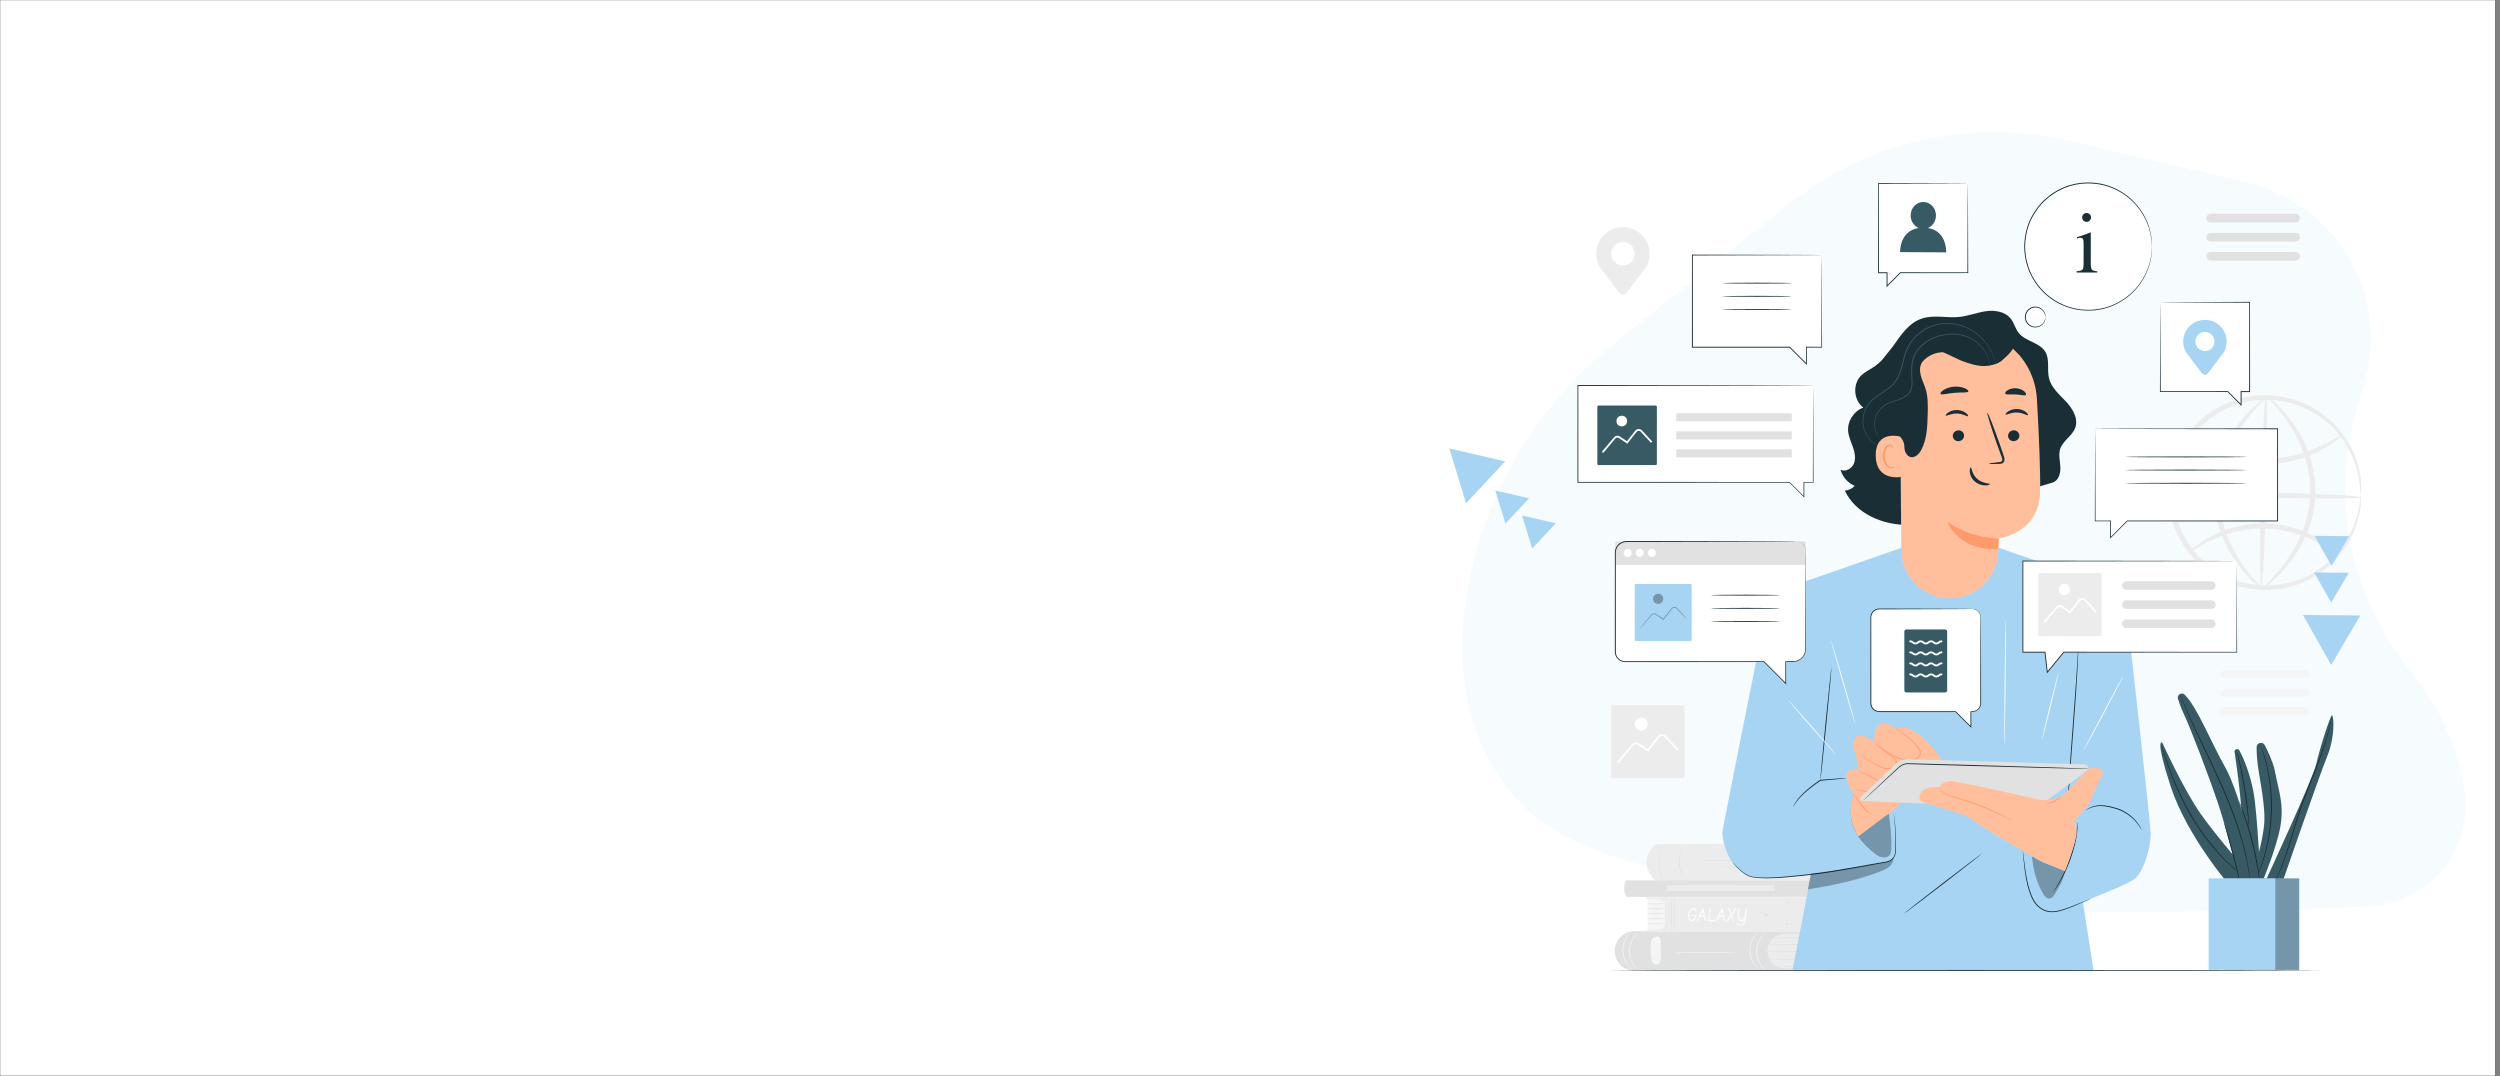 <?xml version="1.0" encoding="utf-8"?>
<!-- Generator: Adobe Illustrator 19.0.0, SVG Export Plug-In . SVG Version: 6.00 Build 0)  -->
<svg version="1.1" id="Layer_1" xmlns="http://www.w3.org/2000/svg" xmlns:xlink="http://www.w3.org/1999/xlink" x="0px" y="0px"
	 viewBox="3404 -1179.8 8000 3442.9" style="enable-background:new 3404 -1179.8 8000 3442.9;" xml:space="preserve">
<rect x="3404" y="-1179.8" width="8000" height="3442.9" fill="#808080" stroke="none"/>
<style type="text/css">
	.st0{fill:#FFFFFF;stroke:#000000;stroke-miterlimit:10;}
	.st1{opacity:0.1;fill:#A7D4F3;enable-background:new    ;}
	.st2{fill:#ECECEC;}
	.st3{fill:#FFFFFF;}
	.st4{fill:#E1E1E1;}
	.st5{fill:#F5F5F5;}
	.st6{fill:#FAFAFA;}
	.st7{fill:#375A64;}
	.st8{fill:#1A2E35;}
	.st9{fill:#A7D4F3;}
	.st10{opacity:0.3;}
	.st11{fill:#FFBF9D;}
	.st12{fill:#FF9A6C;}
	.st13{fill:none;stroke:#FFFFFF;stroke-width:6;stroke-linecap:round;stroke-miterlimit:10;}
</style>
<rect x="3404" y="-1179.8" class="st0" width="7985.2" height="3442.9"/>
<path class="st1" d="M11290.3,1344c31.2,191.9-112,368.2-306.3,376.9c-735.6,33-2358.9,58.6-2714.6-330.1
	c-202.8-221.6-211.9-498.1-158-739c64.9-290.5,228.5-549.4,461-735.1l557-444.5c251-200.3,579.9-274.7,892.6-201.9l569.3,132.5
	c289.4,67.4,462.2,364.7,377.5,649.5l-21.6,72.4c-84.3,283.4-26.6,590.1,155.1,823.4l34.9,44.9
	C11216.8,1095.3,11269.5,1216,11290.3,1344L11290.3,1344z"/>
<g>
	<g>
		<g>
			<path class="st2" d="M8790.1,1310.5h-226.2c-2.1,0-3.8-1.7-3.8-3.8v-226.2c0-2.1,1.7-3.8,3.8-3.8h226.2c2.1,0,3.8,1.7,3.8,3.8
				v226.2C8793.8,1308.8,8792.1,1310.5,8790.1,1310.5z"/>
		</g>
		<g>
			<path class="st3" d="M8582.7,1262.5l-4.4-3.7l47.3-56.1c5.1-7.2,15.1-9,22.7-4l28.3,18.9l33.1-41.9c3-3.8,7.5-6.1,12.4-6.3
				c4.8-0.3,9.6,1.8,12.9,5.3l40.4,43.7l-4.2,3.9l-40.4-43.7c-2.2-2.4-5.2-3.6-8.5-3.5c-3.2,0.1-6.2,1.6-8.2,4.1l-36.4,46.1
				l-32.7-21.8c-4.9-3.3-11.5-2.1-15,2.8L8582.7,1262.5z"/>
		</g>
		<g>
			<path class="st3" d="M8677,1137.4c0,11.5-9.4,20.9-20.9,20.9c-11.6,0-20.9-9.4-20.9-20.9c0-11.6,9.4-20.9,20.9-20.9
				S8677,1125.9,8677,1137.4z"/>
		</g>
	</g>
	<g>
		<g>
			<g>
				<g>
					<g>
						<path class="st2" d="M10958.7,404.2c-0.6,0-1.4-6.7-2.2-19.4c-0.3-6.3-0.8-14.1-2.6-23.3c-1.4-9.1-2.7-19.7-6.1-31.2
							c-5.2-23.3-15.7-51-32.5-80.3c-16.9-29.3-41.3-59.9-74.8-86.1c-33.3-26-75.4-48.3-124.4-58c-48.5-9.4-103.6-9-156.3,9.7
							c-26.6,8.5-52.2,21.8-75.9,38.7c-12.3,8-23,18.1-34.2,27.8c-10.2,10.8-21,21.4-29.8,33.7c-37.6,47.6-59.6,109.4-61.7,173.6
							c-1,64.3,18,127.1,53.2,176.5c8.3,12.8,18.4,23.8,28.2,35.1c10.8,10.2,21.1,20.9,32.9,29.4c22.8,18,47.9,32.6,74,42.4
							c51.8,21.3,106.7,24.3,155.7,17.3c49.3-7.3,92.5-27.6,127-51.9c34.7-24.5,60.5-53.9,78.8-82.4c18.1-28.5,30-55.6,36.3-78.6
							c4-11.3,5.8-21.8,7.6-30.9c2.2-9,3.1-16.7,3.7-23.1C10957.1,410.9,10958.1,404.2,10958.7,404.2c0.6,0,0.7,6.7,0.3,19.5
							c-0.1,6.4-0.5,14.4-2.2,23.6c-1.4,9.3-2.7,20.1-6.3,31.8c-5.4,23.8-16.7,52.1-34.7,81.9c-18.1,29.8-44.2,60.8-79.7,86.9
							c-35.4,25.9-80.2,47.8-131.7,56c-51.2,7.9-108.8,5.3-163.5-16.7c-27.5-10.1-53.9-25.2-78.1-44.1c-12.5-9-23.4-20.1-34.8-30.9
							c-10.3-11.8-21.1-23.5-29.8-36.9c-37.4-52-57.6-118.5-56.5-186.3c2.2-67.8,25.7-133.2,65.5-183.2
							c9.4-12.9,20.7-24.1,31.6-35.4c11.9-10.2,23.3-20.8,36.3-29.2c25.1-17.7,52.3-31.5,80.2-40.3c55.6-19.3,113.4-19.1,164-8.7
							c51.1,10.7,94.7,34.8,128.9,62.3c34.2,27.8,58.9,60.1,75.5,90.7c16.5,30.7,26.4,59.4,30.6,83.5c3,11.9,3.8,22.7,4.7,32.1
							c1.3,9.3,1.3,17.2,1,23.7C10959.6,397.6,10959.3,404.2,10958.7,404.2z"/>
					</g>
				</g>
			</g>
		</g>
		<g>
			<g>
				<g>
					<g>
						<path class="st2" d="M10897.8,214c0.7,0.9-4.8,5.8-15.4,13.6c-5.8,4.1-12.3,8.9-19.6,14c-3.9,2.6-7.9,5.7-12.4,8.5
							c-4.8,2.5-9.8,5.2-15,7.9c-40.8,23.5-105.3,47.6-179,45.1c-9.1-0.4-18.2-0.8-27.1-1.2c-8.8-1.4-17.5-2.7-26-4.1
							c-4.2-0.7-8.5-1.3-12.6-2.1c-4.1-1.1-8.1-2.2-12.2-3.2c-7.9-2.2-15.9-4.1-23.4-6.5c-29.8-10.4-55.6-22.5-75.9-35
							c-40.8-24.7-60.6-47.1-59.1-48.5c1.6-1.9,23.8,16.9,64.9,38.2c20.4,10.8,45.8,21.4,74.8,30.6c7.3,2.1,14.9,3.7,22.6,5.7
							c3.9,0.9,7.8,1.9,11.7,2.9c4,0.6,8,1.2,12.1,1.9c8.1,1.2,16.4,2.5,24.9,3.6c8.5,0.3,17.1,0.7,25.8,1
							c70.1,2.5,132.2-18.6,173.3-38.9c5.2-2.3,10.3-4.5,15.1-6.6c4.7-2.5,8.8-5,12.9-7.3c7.7-4.2,14.6-8,20.8-11.4
							C10890.4,216.1,10897.2,213.1,10897.8,214z"/>
					</g>
				</g>
			</g>
		</g>
		<g>
			<g>
				<g>
					<g>
						<path class="st2" d="M10410.7,584.2c-0.7-0.9,4.8-5.8,15.4-13.6c5.8-4.1,12.3-8.9,19.6-14c3.9-2.6,7.9-5.7,12.4-8.5
							c4.8-2.5,9.8-5.2,15-7.9c40.8-23.5,105.3-47.6,179-45.1c9.1,0.4,18.2,0.8,27.1,1.2c8.8,1.4,17.5,2.7,26,4.1
							c4.2,0.7,8.5,1.3,12.6,2.1c4.1,1.1,8.1,2.2,12.2,3.2c7.9,2.2,15.9,4.1,23.4,6.5c29.8,10.4,55.6,22.5,75.9,35
							c40.8,24.7,60.6,47.1,59.1,48.5c-1.6,1.9-23.8-16.9-64.9-38.2c-20.4-10.8-45.8-21.4-74.8-30.6c-7.3-2.1-14.9-3.7-22.6-5.7
							c-3.9-0.9-7.8-1.9-11.7-2.9c-4-0.6-8-1.2-12.1-1.9c-8.1-1.2-16.4-2.5-24.9-3.6c-8.5-0.3-17.1-0.7-25.8-1
							c-70.1-2.5-132.2,18.6-173.3,38.9c-5.2,2.3-10.3,4.5-15.1,6.6c-4.7,2.5-8.8,5-12.9,7.3c-7.7,4.2-14.6,8-20.8,11.4
							C10418.1,582.2,10411.4,585.1,10410.7,584.2z"/>
					</g>
				</g>
			</g>
		</g>
		<g>
			<g>
				<g>
					<g>
						<path class="st2" d="M10958.5,411.4c-0.1,4.7-136.5,5.1-304.6,1c-168.2-4.1-304.3-11.2-304.2-15.7c0.1-4.7,136.5-5.1,304.6-1
							C10822.5,399.7,10958.6,406.7,10958.5,411.4z"/>
					</g>
				</g>
			</g>
		</g>
		<g>
			<g>
				<g>
					<g>
						<path class="st2" d="M10640.1,701c-4.7-0.1-5.1-136.5-1-304.5c4.1-168.1,11.2-304.2,15.7-304.1c4.7,0.1,5.1,136.4,1,304.5
							C10651.8,564.9,10644.7,701.1,10640.1,701z"/>
					</g>
				</g>
			</g>
		</g>
		<g>
			<g>
				<g>
					<g>
						<path class="st2" d="M10640.1,700.5c-1.2,1.8-34.7-21-73.4-72.5c-19.1-25.7-39.2-58.8-54.4-98.8
							c-15.1-39.9-24.6-86.9-23.6-136.4c0.8-49.6,13.4-96.1,30.7-135c17.3-39.1,39.2-70.9,59.4-95.7c41-49.6,74.8-71.5,75.9-69.8
							c1.6,1.9-29,26.8-66.6,77c-18.6,25.1-38.7,56.7-54.6,94.6c-15.9,37.8-27.3,82-28.2,129.2c-0.9,47.3,7.5,92.2,21.3,130.8
							c13.8,38.7,32.1,71.4,49.6,97.2C10611.6,673.1,10641.8,698.7,10640.1,700.5z"/>
					</g>
				</g>
			</g>
		</g>
		<g>
			<g>
				<g>
					<g>
						<path class="st2" d="M10661.7,92.5c1.2-1.8,34.7,21,73.4,72.5c19.1,25.7,39.2,58.8,54.5,98.8c15.1,39.9,24.6,86.9,23.6,136.4
							c-0.8,49.6-13.4,96.1-30.7,135c-17.3,39.1-39.2,70.9-59.4,95.7c-41,49.6-74.8,71.5-75.9,69.8c-1.6-1.9,29-26.8,66.6-77
							c18.6-25.1,38.7-56.7,54.6-94.6c15.9-37.8,27.3-82,28.2-129.2c0.9-47.2-7.5-92.2-21.3-130.8c-13.8-38.7-32.1-71.4-49.6-97.2
							C10690.2,119.9,10660,94.3,10661.7,92.5z"/>
					</g>
				</g>
			</g>
		</g>
	</g>
	<g>
		<g>
			<path class="st4" d="M10749.9-468.3h-271.8c-7.6,0-13.7-6.2-13.7-13.7l0,0c0-7.6,6.2-13.7,13.7-13.7h271.8
				c7.6,0,13.7,6.2,13.7,13.7l0,0C10763.6-474.5,10757.5-468.3,10749.9-468.3z"/>
		</g>
		<g>
			<path class="st4" d="M10749.9-407.1h-271.8c-7.6,0-13.7-6.2-13.7-13.7l0,0c0-7.6,6.2-13.7,13.7-13.7h271.8
				c7.6,0,13.7,6.2,13.7,13.7l0,0C10763.6-413.3,10757.5-407.1,10749.9-407.1z"/>
		</g>
		<g>
			<path class="st4" d="M10749.9-345.9h-271.8c-7.6,0-13.7-6.2-13.7-13.7l0,0c0-7.6,6.2-13.7,13.7-13.7h271.8
				c7.6,0,13.7,6.2,13.7,13.7l0,0C10763.6-352,10757.5-345.9,10749.9-345.9z"/>
		</g>
	</g>
	<g>
		<g>
			<path class="st5" d="M10780.5,992h-259.3c-7.3,0-13.1-5.8-13.1-13.1l0,0c0-7.3,5.8-13.1,13.1-13.1h259.3
				c7.3,0,13.1,5.8,13.1,13.1l0,0C10793.6,986.2,10787.6,992,10780.5,992z"/>
		</g>
		<g>
			<path class="st5" d="M10780.5,1050.4h-259.3c-7.3,0-13.1-5.8-13.1-13.1l0,0c0-7.3,5.8-13.1,13.1-13.1h259.3
				c7.3,0,13.1,5.8,13.1,13.1l0,0C10793.6,1044.6,10787.6,1050.4,10780.5,1050.4z"/>
		</g>
		<g>
			<path class="st5" d="M10780.5,1108.9h-259.3c-7.3,0-13.1-5.8-13.1-13.1l0,0c0-7.3,5.8-13.1,13.1-13.1h259.3
				c7.3,0,13.1,5.8,13.1,13.1l0,0C10793.6,1103,10787.6,1108.9,10780.5,1108.9z"/>
		</g>
	</g>
	<g>
		<g>
			<path class="st2" d="M8682.8-367.6c0-52.6-47.5-94-102-83.8c-34.2,6.4-61.6,34.4-67.5,68.7c-3.7,21.5,0.7,41.6,10.5,58.3h-0.1
				l0.3,0.3c3.3,5.5,7.4,9.5,11.5,15.2l49.6,65.7c6.2,8.2,18.4,8.2,24.6,0l48.8-64.6c0,0,9.1-10.8,12.4-16.4l0.2-0.3l0,0
				C8678.5-337.1,8682.8-351.8,8682.8-367.6z M8597.4-330.4c-20.7,0-37.5-16.8-37.5-37.5s16.8-37.5,37.5-37.5s37.5,16.8,37.5,37.5
				C8635-347.2,8618.2-330.4,8597.4-330.4z"/>
		</g>
	</g>
	<g>
		<g>
			<g>
				<g>
					<g>
						<g>
							<g>
								<path class="st2" d="M8702.5,1521.6c0,0-65.4,49.8-2.7,115.6c1.1,1.1,2.6,1.8,4.1,1.8l570.9-3.3c0,0,48.8-54.7,8.3-117.7
									L8702.5,1521.6z"/>
							</g>
						</g>
					</g>
				</g>
			</g>
			<g>
				<g>
					<g>
						<g>
							<g>
								<g>
									<path class="st4" d="M9148.6,1573.5c0,0.7-71.1,1.2-158.8,1.2c-87.7,0-158.8-0.5-158.8-1.2c0-0.7,71.1-1.2,158.8-1.2
										C9077.5,1572.4,9148.6,1572.9,9148.6,1573.5z"/>
								</g>
							</g>
						</g>
					</g>
				</g>
			</g>
			<g>
				<g>
					<g>
						<g>
							<g>
								<g>
									<path class="st4" d="M9059.8,1594.2c0,0.7-33.4,1.2-74.7,1.2s-74.7-0.5-74.7-1.2c0-0.7,33.4-1.2,74.7-1.2
										C9026.4,1593.1,9059.8,1593.6,9059.8,1594.2z"/>
								</g>
							</g>
						</g>
					</g>
				</g>
			</g>
			<g>
				<g>
					<g>
						<g>
							<g>
								<g>
									<path class="st4" d="M9207,1633.7c-0.3-0.1,1.3-6.6,3-17.2c1.8-10.6,3.5-25.3,3.3-41.7c-0.2-16.3-2.1-31-4.1-41.6
										c-1.9-10.6-3.7-17-3.4-17.1c0.2-0.1,0.8,1.5,1.7,4.4c0.9,2.9,2.1,7.1,3.3,12.3c2.4,10.5,4.7,25.4,4.8,41.9
										s-1.8,31.4-4,41.9c-1.1,5.3-2.1,9.6-3,12.4C9207.7,1632.2,9207.1,1633.8,9207,1633.7z"/>
								</g>
							</g>
						</g>
					</g>
				</g>
			</g>
			<g>
				<g>
					<g>
						<g>
							<g>
								<g>
									<path class="st4" d="M9249.6,1517.1c0.2-0.1,1,1.4,2.5,4.1c0.8,1.4,1.7,3,2.5,5.1c0.9,2,2,4.3,2.9,7
										c2,5.2,3.9,11.7,5.4,18.9c1.4,7.3,2.4,15.5,2.5,24c0,8.6-0.8,16.7-2.1,24.1c-1.4,7.3-3.2,13.8-5.2,19c-0.8,2.7-1.9,5-2.8,7
										c-0.8,2-1.7,3.8-2.5,5.2c-1.4,2.8-2.4,4.2-2.5,4.2c-0.4-0.2,2.8-6.3,6.2-16.9c1.8-5.2,3.3-11.7,4.6-18.9
										c1.2-7.2,1.9-15.2,1.9-23.7c-0.1-8.5-1-16.4-2.3-23.7c-1.4-7.2-3-13.5-4.9-18.8C9252.5,1523.5,9249.2,1517.4,9249.6,1517.1
										z"/>
								</g>
							</g>
						</g>
					</g>
				</g>
			</g>
			<g>
				<g>
					<g>
						<g>
							<g>
								<g>
									<path class="st4" d="M8792.6,1634.5c-0.2,0.1-1.1-1.3-2.6-3.8c-0.8-1.3-1.8-2.9-2.7-4.7c-0.9-1.9-2.1-4.1-3-6.6
										c-2.1-4.9-4.1-11.1-5.6-18c-1.4-6.9-2.3-14.8-2.2-23c0.2-8.2,1.3-16,2.8-22.9c1.7-6.9,3.8-13,6.1-17.8
										c1-2.5,2.2-4.6,3.2-6.5c0.9-1.9,1.9-3.5,2.8-4.7c1.7-2.5,2.6-3.8,2.8-3.7c0.4,0.3-3.3,5.8-7.3,15.6
										c-2,4.9-3.9,10.9-5.5,17.7c-1.4,6.8-2.5,14.5-2.6,22.5c-0.1,8,0.8,15.7,2,22.6c1.4,6.8,3.1,12.9,5,17.8
										C8789.4,1628.7,8792.9,1634.2,8792.6,1634.5z"/>
								</g>
							</g>
						</g>
					</g>
				</g>
			</g>
			<g>
				<g>
					<g>
						<g>
							<g>
								<g>
									<path class="st4" d="M8730.9,1648.5c-0.2,0.1-1.2-1.4-3-4.3c-0.9-1.4-1.9-3.2-3-5.3c-1-2.1-2.4-4.6-3.5-7.4
										c-2.5-5.5-4.7-12.3-6.5-20.1c-1.7-7.8-3-16.5-3.2-25.8c-0.2-9.2,0.7-18,2-25.9c1.5-7.9,3.5-14.8,5.7-20.5
										c0.9-2.9,2.2-5.3,3.1-7.5c0.9-2.2,1.9-4.1,2.7-5.5c1.6-3,2.6-4.6,2.7-4.5c0.4,0.3-3.2,6.7-7.1,18
										c-1.9,5.7-3.7,12.5-5.1,20.2c-1.3,7.8-2,16.4-1.9,25.5c0.3,9,1.4,17.7,3,25.4c1.7,7.7,3.8,14.5,6,20
										C8727.4,1641.9,8731.3,1648.2,8730.9,1648.5z"/>
								</g>
							</g>
						</g>
					</g>
				</g>
			</g>
		</g>
		<g>
			<g>
				<g>
					<g>
						<g>
							<g>
								<g>
									<path class="st2" d="M9253.8,1809.5c0,4.3,0,109.3,0,109.3h-211.4v-109.3H9253.8z"/>
								</g>
							</g>
						</g>
					</g>
				</g>
				<g>
					<g>
						<g>
							<g>
								<g>
									<path class="st4" d="M8571.1,1865.1c0,0.9,0.1,1.9,0.2,2.9c1.7,33.1,29.8,58.6,62.9,58.6h629.5v-7.9h-149.4
										c-30.2,0-54.6-24.4-54.6-54.6l0,0c0-30.2,24.4-54.6,54.6-54.6h149.4v-11.6l-629.8,2.1
										C8598.3,1800.1,8569.8,1829.6,8571.1,1865.1z"/>
								</g>
							</g>
						</g>
					</g>
				</g>
				<g>
					<g>
						<g>
							<g>
								<g>
									<g>
										<path class="st4" d="M9253.8,1865.5c0,0.7-43.5,1.2-97.1,1.2s-97.1-0.5-97.1-1.2c0-0.7,43.5-1.2,97.1-1.2
											S9253.8,1864.9,9253.8,1865.5z"/>
									</g>
								</g>
							</g>
						</g>
					</g>
				</g>
				<g>
					<g>
						<g>
							<g>
								<g>
									<g>
										<path class="st4" d="M9250.8,1890.1c0,0.7-41.1,1.2-91.8,1.2s-91.8-0.5-91.8-1.2c0-0.7,41.1-1.2,91.8-1.2
											C9209.6,1889,9250.8,1889.5,9250.8,1890.1z"/>
									</g>
								</g>
							</g>
						</g>
					</g>
				</g>
				<g>
					<g>
						<g>
							<g>
								<g>
									<g>
										<path class="st4" d="M9253.8,1912.6c0,0.7-37,1.2-82.6,1.2c-45.7,0-82.6-0.5-82.6-1.2s37-1.2,82.6-1.2
											C9216.8,1911.5,9253.8,1912,9253.8,1912.6z"/>
									</g>
								</g>
							</g>
						</g>
					</g>
				</g>
				<g>
					<g>
						<g>
							<g>
								<g>
									<g>
										<path class="st4" d="M9253.8,1843.4c0,0.7-42.5,1.2-95,1.2c-52.5,0-95.1-0.5-95.1-1.2c0-0.7,42.5-1.2,95.1-1.2
											C9211.2,1842.3,9253.8,1842.8,9253.8,1843.4z"/>
									</g>
								</g>
							</g>
						</g>
					</g>
				</g>
				<g>
					<g>
						<g>
							<g>
								<g>
									<g>
										<path class="st4" d="M9250.8,1821.3c0,0.7-37.9,1.2-84.6,1.2c-46.8,0-84.6-0.5-84.6-1.2c0-0.7,37.9-1.2,84.6-1.2
											C9212.8,1820.1,9250.8,1820.6,9250.8,1821.3z"/>
									</g>
								</g>
							</g>
						</g>
					</g>
				</g>
			</g>
			<g>
				<g>
					<g>
						<g>
							<g>
								<g>
									<path class="st5" d="M8647.4,1801.8c0.3,0.3-6.2,5.2-13.4,15.9c-7.2,10.5-14.5,27.4-14.4,47c0.3,19.6,8,36.4,15.5,46.7
										c7.4,10.5,14.1,15.2,13.8,15.6c-0.1,0.1-1.8-1-4.6-3.4c-2.8-2.4-6.5-6.1-10.5-11.2c-7.9-10.2-16.2-27.4-16.5-47.6
										c-0.3-20.2,7.6-37.5,15.3-47.9c3.8-5.2,7.5-9.1,10.2-11.5C8645.6,1802.9,8647.3,1801.7,8647.4,1801.8z"/>
								</g>
							</g>
						</g>
					</g>
				</g>
			</g>
			<g>
				<g>
					<g>
						<g>
							<g>
								<g>
									<path class="st5" d="M8626.1,1799.5c0.3,0.3-6.2,5.2-13.4,15.9c-7.2,10.5-14.5,27.4-14.4,47c0.3,19.6,8,36.4,15.5,46.7
										c7.4,10.5,14.1,15.2,13.8,15.6c-0.1,0.1-1.8-1-4.6-3.4s-6.5-6.1-10.5-11.2c-7.9-10.2-16.2-27.4-16.5-47.6
										c-0.3-20.2,7.6-37.5,15.3-47.9c3.8-5.2,7.5-9.1,10.2-11.5C8624.3,1800.5,8626,1799.4,8626.1,1799.5z"/>
								</g>
							</g>
						</g>
					</g>
				</g>
			</g>
			<g>
				<g>
					<g>
						<g>
							<g>
								<g>
									<path class="st5" d="M9053.9,1801.8c0.3,0.3-6.2,5.2-13.4,15.9c-7.2,10.5-14.5,27.4-14.4,47c0.3,19.6,8,36.4,15.5,46.7
										c7.4,10.5,14.1,15.2,13.8,15.6c-0.1,0.1-1.8-1-4.6-3.4c-2.8-2.4-6.5-6.1-10.5-11.2c-7.9-10.2-16.2-27.4-16.5-47.6
										c-0.3-20.2,7.6-37.5,15.3-47.9c3.8-5.2,7.5-9.1,10.2-11.5C9052.1,1802.9,9053.8,1801.7,9053.9,1801.8z"/>
								</g>
							</g>
						</g>
					</g>
				</g>
			</g>
			<g>
				<g>
					<g>
						<g>
							<g>
								<g>
									<path class="st5" d="M9032.5,1799.5c0.3,0.3-6.2,5.2-13.4,15.9c-7.2,10.5-14.5,27.4-14.4,47c0.3,19.6,8,36.4,15.5,46.7
										c7.4,10.5,14.1,15.2,13.8,15.6c-0.1,0.1-1.8-1-4.6-3.4s-6.5-6.1-10.5-11.2c-7.9-10.2-16.2-27.4-16.5-47.6
										c-0.3-20.2,7.6-37.5,15.3-47.9c3.8-5.2,7.5-9.1,10.2-11.5C9030.9,1800.5,9032.5,1799.4,9032.5,1799.5z"/>
								</g>
							</g>
						</g>
					</g>
				</g>
			</g>
			<g>
				<g>
					<g>
						<g>
							<g>
								<path class="st5" d="M8719,1880.4c-0.2-14.8-0.4-29.6-0.6-44.4c-0.1-3.9-0.1-7.9-1.5-11.4c-1.4-3.6-4.6-6.8-8.5-7.1
									c-5.6-2.5-14.2,2.2-18.1,8.6c-3.9,6.4-4.3,14.3-4.4,21.7c-0.1,11.8,0.5,23.4,1.7,35.1c0.6,5.6,1.4,11.2,4.1,16.1
									c2.8,4.8,8,8.6,13.5,8.1c5.5-0.5,9.9-5.2,11.8-10.3C8719.2,1891.6,8719.1,1886,8719,1880.4z"/>
							</g>
						</g>
					</g>
				</g>
			</g>
			<g>
				<g>
					<g>
						<g>
							<g>
								<g>
									<path class="st5" d="M8963.5,1867.6c0,0.7-45.5,1.2-101.6,1.2s-101.6-0.5-101.6-1.2c0-0.7,45.5-1.2,101.6-1.2
										C8918,1866.5,8963.5,1867,8963.5,1867.6z"/>
								</g>
							</g>
						</g>
					</g>
				</g>
			</g>
		</g>
		<g>
			<g>
				<g>
					<g>
						<g>
							<g>
								<g>
									<g>
										<polygon class="st5" points="8676.8,1797.4 8675.7,1693.9 8732,1693.9 8734,1797.4 										"/>
									</g>
								</g>
							</g>
						</g>
					</g>
					<g>
						<g>
							<g>
								<g>
									<g>
										<g>
											<path class="st4" d="M8728.7,1712.3c0,0.7-11.8,1.2-26.2,1.2c-14.5,0-26.2-0.5-26.2-1.2c0-0.7,11.8-1.2,26.2-1.2
												C8717,1711.1,8728.7,1711.6,8728.7,1712.3z"/>
										</g>
									</g>
								</g>
							</g>
						</g>
					</g>
					<g>
						<g>
							<g>
								<g>
									<g>
										<g>
											<path class="st4" d="M8728.7,1728.3c0,0.7-11.8,1.2-26.2,1.2c-14.5,0-26.2-0.5-26.2-1.2c0-0.7,11.8-1.2,26.2-1.2
												C8717,1727.1,8728.7,1727.6,8728.7,1728.3z"/>
										</g>
									</g>
								</g>
							</g>
						</g>
					</g>
					<g>
						<g>
							<g>
								<g>
									<g>
										<g>
											<path class="st4" d="M8728.7,1744.3c0,0.7-11.8,1.2-26.2,1.2c-14.5,0-26.2-0.5-26.2-1.2s11.8-1.2,26.2-1.2
												C8717,1743.1,8728.7,1743.6,8728.7,1744.3z"/>
										</g>
									</g>
								</g>
							</g>
						</g>
					</g>
					<g>
						<g>
							<g>
								<g>
									<g>
										<g>
											<path class="st4" d="M8728.7,1760.2c0,0.7-11.8,1.2-26.2,1.2c-14.5,0-26.2-0.5-26.2-1.2c0-0.7,11.8-1.2,26.2-1.2
												C8717,1759.1,8728.7,1759.6,8728.7,1760.2z"/>
										</g>
									</g>
								</g>
							</g>
						</g>
					</g>
					<g>
						<g>
							<g>
								<g>
									<g>
										<g>
											<path class="st4" d="M8728.7,1776.2c0,0.7-11.8,1.2-26.2,1.2c-14.5,0-26.2-0.5-26.2-1.2c0-0.7,11.8-1.2,26.2-1.2
												C8717,1775,8728.7,1775.5,8728.7,1776.2z"/>
										</g>
									</g>
								</g>
							</g>
						</g>
					</g>
				</g>
				<g>
					<g>
						<g>
							<g>
								<g>
									<path class="st2" d="M8672.7,1691.2h624.7c7.7,34.3,6.6,72,0,112h-622.1v-7.6h38.1c9.9,0,17.9-8,17.9-17.9v-61.9
										c0-9.9-8-17.9-17.9-17.9h-40.7L8672.7,1691.2L8672.7,1691.2z"/>
								</g>
							</g>
						</g>
					</g>
				</g>
				<g>
					<g>
						<g>
							<g>
								<g>
									<path class="st6" d="M8820.4,1747.1h10.4c0.4,0,0.8,0.1,1.1,0.3c0.8,0.4,1.1,1.1,1.1,1.9c0,0.3,0,0.5-0.1,0.7
										c-0.2,0.8-0.4,1.8-0.7,2.6c-1.4,4.7-3.6,8.7-6.5,11.8c-2.9,3-5.8,4.6-8.9,4.6c-0.4,0-0.8,0-1.3-0.1
										c-2.9-0.4-5.2-2.1-7.1-5.2c-2.1-3.4-3.1-7.5-3.1-12.5c0-3,0.4-5.9,1.3-9c1.4-4.8,3.4-8.9,6.2-12.1c3-3.3,6.1-5,9.4-5
										c1.4,0,2.7,0.3,4,0.9c2.7,1.4,4.7,3.9,6.1,7.6c0.2,0.3,0.3,0.7,0.3,1c0,0.4-0.1,0.8-0.3,1.1c-0.4,0.8-1.1,1.1-1.9,1.1
										c-0.3,0-0.4,0-0.7-0.1c-0.8-0.3-1.2-0.7-1.4-1.4l-0.1-0.2c-0.3-0.9-0.8-1.8-1.3-2.5c-1.4-1.9-3-3-5-3
										c-1.2,0-2.3,0.4-3.5,1.3c-2.2,1.6-4.1,4.3-5.7,8.2c-1.6,4-2.5,7.9-2.5,11.8c0,3.7,0.6,6.8,1.8,9.2c1.4,2.7,3.1,4.1,5.4,4.1
										c1.5,0,3.2-1,5.1-3c2.2-2.5,4-5.8,5.3-9.6c-4.8,0-7.3,0-7.4-0.1c-1.6-0.3-2.5-1.1-2.5-2.5c0-0.3,0.1-0.5,0.3-0.8
										C8818.4,1747.6,8819.2,1747.1,8820.4,1747.1z"/>
								</g>
							</g>
						</g>
					</g>
					<g>
						<g>
							<g>
								<g>
									<path class="st6" d="M8855.8,1726.8c0.1,0.2,0.2,0.4,0.3,0.8c0.4,1.5,2.9,14.5,7.4,38.7c0.1,0.2,0.1,0.3,0.1,0.6
										c0,0.4-0.1,0.8-0.3,1.2c-0.4,0.8-1.1,1.2-1.9,1.2c-0.1,0-0.3,0-0.3,0c-0.9-0.2-1.4-0.7-1.7-1.5l-2.5-12.9H8844l-6.2,12.9
										c-0.1,0.2-0.1,0.3-0.2,0.4c-0.6,0.8-1.3,1.1-1.9,1.1c-0.4,0-0.8-0.1-1.2-0.3c-0.7-0.5-1-1.1-1-1.9c0-0.3,0.1-0.4,0.2-0.7
										c0.4-0.9,1-2.3,1.9-4.2c9-19.6,14.4-31.2,16.2-34.8c0.5-1,1.3-1.5,2.2-1.6C8854.7,1725.7,8855.4,1726.1,8855.8,1726.8z
										 M8853,1735.5l-6.9,14.6h9.8L8853,1735.5z"/>
								</g>
							</g>
						</g>
					</g>
					<g>
						<g>
							<g>
								<g>
									<path class="st6" d="M8890.7,1769.1h-18.9c-0.4,0-0.8-0.1-1.2-0.3c-0.5-0.4-0.9-1.2-1.1-2.4l0,0c0-0.8,1.8-13.6,5.2-38.6
										c0-0.3,0.1-0.6,0.1-0.8c0.4-0.9,1.1-1.4,2-1.4c0.3,0,0.8,0.1,1,0.3c0.8,0.4,1.2,1.1,1.2,2c-0.2,1.7-0.6,5.2-1.3,10.6
										c-2.1,16.5-3.3,25.1-3.4,26h16c0.4,0,0.8,0.1,1.2,0.3c0.9,0.4,1.4,1.1,1.4,2.1c0,0.3,0,0.5-0.1,0.8
										C8892.7,1768.4,8891.9,1768.9,8890.7,1769.1z"/>
								</g>
							</g>
						</g>
					</g>
					<g>
						<g>
							<g>
								<g>
									<path class="st6" d="M8916.4,1726.8c0.1,0.2,0.2,0.4,0.3,0.8c0.4,1.5,2.9,14.5,7.4,38.7c0.1,0.2,0.1,0.3,0.1,0.6
										c0,0.4-0.1,0.8-0.3,1.2c-0.4,0.8-1.1,1.2-1.9,1.2c-0.1,0-0.3,0-0.3,0c-0.9-0.2-1.4-0.7-1.7-1.5l-2.5-12.9h-12.9l-6.2,12.9
										c-0.1,0.2-0.1,0.3-0.2,0.4c-0.6,0.8-1.3,1.1-1.9,1.1c-0.4,0-0.8-0.1-1.2-0.3c-0.7-0.5-1-1.1-1-1.9c0-0.3,0.1-0.4,0.2-0.7
										c0.4-0.9,1-2.3,1.9-4.2c9-19.6,14.4-31.2,16.2-34.8c0.5-1,1.3-1.5,2.2-1.6C8915.3,1725.7,8915.9,1726.1,8916.4,1726.8z
										 M8913.7,1735.5l-6.9,14.6h9.8L8913.7,1735.5z"/>
								</g>
							</g>
						</g>
					</g>
					<g>
						<g>
							<g>
								<g>
									<path class="st6" d="M8946.5,1749c1.4,4.1,2.6,7.2,3.4,9.5c1.9,5.3,2.9,8.2,2.9,8.5c0,0.4-0.1,0.8-0.3,1.2
										c-0.4,0.7-1.1,1-1.9,1c-0.8,0-1.4-0.5-1.9-1.5c-0.2-0.4-0.3-0.7-0.3-0.9c-1-2.4-2.7-6.8-5.1-13.3l-10.7,14.5
										c-0.6,0.8-1.3,1.2-2,1.2c-0.4,0-0.8-0.1-1.2-0.3c-0.7-0.4-1.1-1-1.1-1.9c0-0.2,0-0.3,0-0.5c0.1-0.3,0.4-0.9,1.1-1.9
										c3.6-4.7,7.5-10.1,11.8-16.5c-0.4-1.3-0.8-2.5-1.3-3.6c-4-10.7-6-16.3-6-16.7c0-0.4,0.1-0.8,0.3-1.2c0.4-0.8,1-1.1,1.9-1.1
										c1,0,1.7,0.4,2.1,1.3l6.3,16.9l12.6-17.1c0.5-0.7,1.2-1,2-1.1c0.3,0,0.7,0.1,1,0.3c0.8,0.4,1.1,1.1,1.1,2
										c0,0.3-0.1,0.7-0.3,1L8946.5,1749z"/>
								</g>
							</g>
						</g>
					</g>
					<g>
						<g>
							<g>
								<g>
									<path class="st6" d="M8993.1,1725.8c0.3,0,0.7,0.1,1,0.3c0.8,0.4,1.2,1,1.2,1.9c-3,24.4-4.8,37.5-5.1,39.5
										c-0.7,4.1-2,7.6-4.1,10.3c-3,4.1-7.2,6.2-12.5,6.2c-1.7,0-3.7-0.5-6-1.6c-3.2-1.5-5.4-3.5-6.7-5.8
										c-0.2-0.3-0.3-0.7-0.3-1.1c0-0.4,0.1-0.8,0.3-1.1c0.4-0.8,1.1-1.1,1.9-1.1c0.7,0,1.3,0.3,1.7,0.9c2.8,3.6,6,5.5,9.6,5.5
										c2.9,0,5.4-1.3,7.4-3.8c2.4-2.9,3.7-6.8,4.1-11.8c-0.8,1.1-1.7,2.1-2.8,3c-2,1.4-4.3,2.2-6.8,2.2c-0.4,0-0.8,0-1.3-0.1
										c-2.9-0.4-5.2-2.1-7.2-5.2c-2.1-3.4-3.1-7.5-3.1-12.5c0-2.3,0.1-4.7,0.3-7.1c0.3-3.8,1.2-9.2,2.5-16.2
										c0-0.3,0.1-0.4,0.2-0.7c0.4-1,1.1-1.5,2-1.5c0.3,0,0.8,0.1,1.1,0.3c0.8,0.4,1.1,1,1.1,1.8c0,1.2-0.3,4.1-1,8.6
										c-1,6.7-1.5,11.1-1.5,13.1c0,4.1,0.6,7.6,1.7,10.2c1.3,3,3.1,4.6,5.6,4.6c0.3,0,0.5,0,0.8-0.1c1.9-0.3,3.7-1.9,5.7-4.5
										c2.2-3,3.7-6.5,4.7-10.4l2.9-21.5c0-0.3,0.2-0.7,0.3-0.9C8991.4,1726.2,8992.1,1725.8,8993.1,1725.8z"/>
								</g>
							</g>
						</g>
					</g>
				</g>
				<g>
					<g>
						<g>
							<g>
								<g>
									<g>
										<path class="st5" d="M9274,1804.5c-0.7,0-1.2-25.7-1.2-57.4s0.5-57.4,1.2-57.4c0.7,0,1.2,25.7,1.2,57.4
											C9275.1,1778.8,9274.6,1804.5,9274,1804.5z"/>
									</g>
								</g>
							</g>
						</g>
					</g>
				</g>
				<g>
					<g>
						<g>
							<g>
								<g>
									<g>
										<path class="st4" d="M8762.7,1804.5c-0.7,0-1.2-25.7-1.2-57.4s0.5-57.4,1.2-57.4c0.7,0,1.2,25.7,1.2,57.4
											C8763.9,1778.8,8763.4,1804.5,8762.7,1804.5z"/>
									</g>
								</g>
							</g>
						</g>
					</g>
				</g>
				<g>
					<g>
						<g>
							<g>
								<g>
									<g>
										<path class="st5" d="M9285,1804.5c-0.7,0-1.2-25.7-1.2-57.4s0.5-57.4,1.2-57.4s1.2,25.7,1.2,57.4
											C9286,1778.8,9285.5,1804.5,9285,1804.5z"/>
									</g>
								</g>
							</g>
						</g>
					</g>
				</g>
				<g>
					<g>
						<g>
							<g>
								<g>
									<g>
										<path class="st4" d="M8752.5,1804.5c-0.7,0-1.2-25.7-1.2-57.4s0.5-57.4,1.2-57.4c0.7,0,1.2,25.7,1.2,57.4
											C8753.7,1778.8,8753.2,1804.5,8752.5,1804.5z"/>
									</g>
								</g>
							</g>
						</g>
					</g>
				</g>
			</g>
			<g>
				<g>
					<g>
						<g>
							<g>
								<g>
									<g>
										<g>
											<g>
												<g>
													<g>
														<path class="st4" d="M9122.5,1708.6l-0.1-0.2c17.1,13.8,40.3,32.5,66,53.3l0.6,0.5l-0.8,0.2c-2.8,0.8-5.8,1.5-8.8,2.3
															c-20,5.2-39.1,10.2-55.7,14.6h-0.1l-0.1-0.1c-20.7-8.8-38.2-16.2-50.6-21.4c-6.1-2.6-11-4.7-14.3-6.1
															c-1.6-0.7-2.9-1.3-3.8-1.6c-0.4-0.2-0.8-0.3-0.9-0.4c-0.3-0.1-0.3-0.2-0.3-0.2s0.1,0,0.3,0.1c0.3,0.1,0.6,0.3,1,0.4
															c0.9,0.3,2.2,0.8,3.8,1.5c3.4,1.4,8.2,3.4,14.4,5.9c12.3,5.2,29.8,12.5,50.7,21.1h-0.3c16.7-4.4,35.7-9.4,55.7-14.7
															c3-0.8,6-1.6,8.8-2.3l-0.2,0.7c-25.7-20.9-48.9-39.7-65.9-53.4l-0.1-0.1v-0.1"/>
													</g>
												</g>
											</g>
										</g>
									</g>
								</g>
							</g>
						</g>
					</g>
				</g>
				<g>
					<g>
						<g>
							<g>
								<g>
									<g>
										<g>
											<g>
												<g>
													<polygon class="st4" points="9182.5,1753.4 9186,1756.8 9190.8,1755.7 9188.7,1760.2 9191.3,1764.5 9186.4,1763.8 
														9183.1,1767.5 9182.1,1762.7 9177.6,1760.7 9182,1758.3 													"/>
												</g>
											</g>
										</g>
									</g>
								</g>
							</g>
						</g>
					</g>
				</g>
				<g>
					<g>
						<g>
							<g>
								<g>
									<g>
										<g>
											<g>
												<g>
													<polygon class="st4" points="9119.1,1774.4 9121.6,1776.4 9124.6,1775.5 9123.4,1778.5 9125.2,1781.2 9122,1781 
														9120.1,1783.5 9119.3,1780.4 9116.3,1779.3 9119,1777.6 													"/>
												</g>
											</g>
										</g>
									</g>
								</g>
							</g>
						</g>
					</g>
				</g>
				<g>
					<g>
						<g>
							<g>
								<g>
									<g>
										<g>
											<g>
												<g>
													<polygon class="st4" points="9049.1,1745.7 9053.1,1745.9 9055.5,1742.8 9056.5,1746.6 9060.1,1748 9056.8,1750.1 
														9056.7,1754 9053.7,1751.5 9049.9,1752.5 9051.3,1748.9 													"/>
												</g>
											</g>
										</g>
									</g>
								</g>
							</g>
						</g>
					</g>
				</g>
				<g>
					<g>
						<g>
							<g>
								<g>
									<g>
										<g>
											<g>
												<g>
													<polygon class="st4" points="9212.1,1709.4 9216,1709.7 9218.4,1706.5 9219.3,1710.3 9223.1,1711.7 9219.8,1713.8 
														9219.6,1717.8 9216.5,1715.3 9212.8,1716.4 9214.3,1712.7 													"/>
												</g>
											</g>
										</g>
									</g>
								</g>
							</g>
						</g>
					</g>
				</g>
				<g>
					<g>
						<g>
							<g>
								<g>
									<g>
										<g>
											<g>
												<g>
													<polygon class="st4" points="9119.3,1706.9 9121.8,1707 9123.4,1705 9124,1707.5 9126.3,1708.3 9124.2,1709.7 
														9124.1,1712.2 9122.2,1710.6 9119.7,1711.3 9120.7,1708.9 													"/>
												</g>
											</g>
										</g>
									</g>
								</g>
							</g>
						</g>
					</g>
				</g>
				<g>
					<g>
						<g>
							<g>
								<g>
									<g>
										<path class="st4" d="M9217.6,1712.2c0,0.3-21.4-0.4-47.7-1.6c-26.4-1.1-47.7-2.3-47.7-2.5c0-0.3,21.4,0.4,47.7,1.6
											C9196.2,1710.8,9217.6,1712,9217.6,1712.2z"/>
									</g>
								</g>
							</g>
						</g>
					</g>
				</g>
			</g>
		</g>
		<g>
			<g>
				<g>
					<g>
						<g>
							<g>
								<path class="st4" d="M9241.6,1690.1H8608c-8.3-18.9-10.3-36.7,0-52.8h633.6C9249.9,1656.6,9249.2,1674.1,9241.6,1690.1z"/>
							</g>
						</g>
					</g>
				</g>
			</g>
			<g>
				<g>
					<g>
						<g>
							<g>
								<rect x="8739.1" y="1652.5" class="st2" width="343.3" height="19.2"/>
							</g>
						</g>
					</g>
				</g>
			</g>
			<g>
				<g>
					<g>
						<g>
							<g>
								<g>
									<path class="st4" d="M8632.2,1690.5c-0.2,0.2-2.5-2-5-6.3s-5.1-11-5.8-18.7c-0.7-7.7,0.7-14.7,2.5-19.4s3.6-7.3,3.8-7.2
										c0.3,0.2-0.9,3-2.3,7.6c-1.3,4.7-2.3,11.4-1.7,18.8c0.7,7.4,2.9,13.8,4.9,18.2C8630.8,1687.7,8632.6,1690.2,8632.2,1690.5z
										"/>
								</g>
							</g>
						</g>
					</g>
				</g>
			</g>
			<g>
				<g>
					<g>
						<g>
							<g>
								<g>
									<path class="st4" d="M8645.9,1690.5c-0.2,0.2-2.5-2-5-6.3s-5.1-11-5.8-18.7c-0.7-7.7,0.7-14.7,2.5-19.4
										c1.8-4.7,3.6-7.3,3.8-7.2c0.3,0.2-1,3-2.3,7.6c-1.3,4.7-2.3,11.4-1.7,18.8c0.7,7.4,2.9,13.8,4.9,18.2
										C8644.5,1687.7,8646.3,1690.2,8645.9,1690.5z"/>
								</g>
							</g>
						</g>
					</g>
				</g>
			</g>
			<g>
				<g>
					<g>
						<g>
							<g>
								<g>
									<path class="st5" d="M9215.9,1689.2c-0.7-0.3,4.5-11.2,4.5-25.8c0.2-14.5-4.9-25.6-4.1-25.9c0.4-0.3,6.6,10.7,6.4,25.9
										C9222.6,1678.6,9216.3,1689.5,9215.9,1689.2z"/>
								</g>
							</g>
						</g>
					</g>
				</g>
			</g>
			<g>
				<g>
					<g>
						<g>
							<g>
								<g>
									<path class="st5" d="M9204.1,1689c-0.7-0.2,1.9-11.3,1.9-25.3c0-14-2.6-25.1-1.9-25.3c0.5-0.2,4.3,10.9,4.3,25.3
										C9208.4,1678.1,9204.6,1689.3,9204.1,1689z"/>
								</g>
							</g>
						</g>
					</g>
				</g>
			</g>
		</g>
	</g>
	<g>
		<g>
			<g>
				<g>
					<path class="st7" d="M10542,1657.8c0,0-138.9-159.9-191.4-319.8c-52.4-159.9-27.5-141.6-27.5-141.6s70.8,155.3,124.5,230.3
						c53.7,75,149.4,185.1,149.4,185.1L10542,1657.8z"/>
				</g>
			</g>
			<g>
				<g>
					<path class="st7" d="M10569.7,1221.3c-4.5-7.8-16.4-3.7-15.1,5.2c8.5,56.1,26.8,188,26,273.5c-0.9,111,0,154,0,154h57.8
						c0,0-10.2-229.6-23.3-299.6C10606.1,1305.3,10586.7,1250.9,10569.7,1221.3z"/>
				</g>
			</g>
			<g>
				<g>
					<path class="st7" d="M10601.3,1635.3c0,0,36.4-76.5,47.6-172.7c4.7-40.8-3.7-96.1-16.4-169.9c-6.1-35.7-7.5-62.9-7.3-81.7
						c0.2-14.2,18.9-18.9,25.9-6.5c7,12.4,27.1,55,32.3,81.7c14,72.8,29.8,109.2,17.8,178.3s-56.9,175.5-56.9,175.5L10601.3,1635.3z
						"/>
				</g>
			</g>
			<g>
				<g>
					<path class="st7" d="M10653.4,1639.9c0,0,152.5-327.8,163.1-376.5c10.6-48.6,46.5-160.7,50.7-154.3
						c4.2,6.3,10.6,65.5-16.9,133.2s-144.8,407.6-144.8,407.6h-52.1"/>
				</g>
			</g>
			<g>
				<g>
					<g>
						<path class="st8" d="M10584.5,1625.3c-0.1,0.1-1.5-0.9-4.3-3c-2.7-2-6.8-4.9-11.8-9c-10.1-7.9-24.4-20.1-41-36.2
							c-33.3-32-74.8-81.3-110.7-142.1c-36-60.7-60.2-120.2-75.5-163.6c-7.7-21.7-13.3-39.6-16.9-52c-1.9-6.2-3.1-11-4.1-14.3
							c-0.8-3.3-1.3-5-1.2-5.1c0.1,0,0.8,1.6,1.8,4.8c1.2,3.5,2.7,8.2,4.7,14.1c4,12.3,9.9,29.9,17.8,51.6
							c15.8,43.2,40.3,102.2,76.2,162.8c35.8,60.5,76.7,109.8,109.5,142.1c16.3,16.2,30.3,28.6,40.2,36.9c4.9,4.2,8.9,7.3,11.4,9.5
							C10583.3,1624,10584.6,1625.2,10584.5,1625.3z"/>
					</g>
				</g>
			</g>
			<g>
				<g>
					<g>
						<path class="st8" d="M10601.2,1468c-0.3,0-0.7-3.4-1.4-9.6c-0.8-6.8-1.7-15.6-2.8-26.3c-2.5-22.2-6.2-52.8-11.6-86.3
							c-5.4-33.6-11.4-63.8-16.1-85.7c-2.3-10.5-4.1-19.2-5.6-25.8c-1.3-6.1-1.9-9.5-1.7-9.6c0.3-0.1,1.3,3.2,3,9.2
							c1.7,6,4,14.8,6.6,25.6c5.2,21.7,11.6,51.9,17.1,85.7c5.4,33.7,8.8,64.3,10.7,86.7c0.9,11.2,1.5,20.1,1.8,26.4
							C10601.5,1464.5,10601.5,1468,10601.2,1468z"/>
					</g>
				</g>
			</g>
			<g>
				<g>
					<g>
						<path class="st8" d="M10637,1202.1c0.1,0,0.8,1.4,1.8,4.1c1.2,3,2.7,7.1,4.6,12.2c2,5.2,4.3,11.8,6.5,19.5
							c2.3,7.7,5.2,16.4,7.4,26.2c1.2,4.9,2.5,10.1,3.8,15.4c1.3,5.3,2.2,11.1,3.4,16.9c2.5,11.7,4.1,24.3,5.9,37.5
							c3,26.6,4.7,56,3.6,86.8c-1.3,30.9-5,60.1-9.9,86.4c-2.8,13.1-5.2,25.5-8.5,37c-1.6,5.8-2.9,11.3-4.6,16.6
							c-1.7,5.2-3.3,10.3-4.9,15.1c-2.9,9.7-6.4,18.1-9.3,25.6c-2.8,7.5-5.5,13.9-7.9,19c-2.3,4.9-4.1,8.8-5.4,11.8
							c-1.3,2.7-2,4.1-2.1,4.1c-0.1-0.1,0.4-1.5,1.5-4.3c1.3-3,2.9-7,4.9-12c2.2-5.2,4.8-11.6,7.4-19.1c2.6-7.5,6-16,8.8-25.7
							c1.5-4.8,3-9.9,4.7-15.1c1.6-5.2,2.9-10.8,4.4-16.6c3.2-11.4,5.5-23.8,8.2-36.9c4.7-26.2,8.3-55.3,9.6-86
							c0.9-30.7-0.6-60-3.4-86.4c-1.8-13.2-3.2-25.8-5.6-37.4c-1.1-5.8-1.9-11.5-3.1-16.8c-1.3-5.3-2.5-10.5-3.6-15.4
							c-2-9.9-4.8-18.5-6.9-26.3c-2-7.8-4.1-14.3-6-19.6c-1.7-5.2-3-9.2-4-12.3C10637.3,1203.6,10636.9,1202.1,10637,1202.1z"/>
					</g>
				</g>
			</g>
			<g>
				<g>
					<g>
						<path class="st8" d="M10865.4,1115.7c0.1,0,0,0.5-0.1,1.4c-0.2,1.2-0.4,2.5-0.7,4.2c-0.7,3.7-1.5,9.3-3,16.3
							c-3,14.1-7.9,34.4-15.5,59c-7.6,24.6-18,53.5-30.4,85.2c-12.3,31.7-26.6,66.3-40.2,103.1c-13.8,36.8-24.4,72.6-34.3,105.2
							c-9.9,32.6-19.2,61.8-28.2,85.9c-9,24.2-17.6,43.2-24.1,56.1c-3.1,6.5-5.9,11.3-7.8,14.6c-0.8,1.5-1.5,2.7-2.1,3.7
							c-0.5,0.8-0.8,1.3-0.8,1.2c-0.1,0,0.2-0.5,0.5-1.4c0.5-1,1.1-2.4,1.9-3.9c1.6-3.4,4.2-8.4,7.2-14.9
							c6.2-13,14.4-32.1,23.1-56.3c8.7-24.2,17.8-53.4,27.6-86c9.8-32.6,20.3-68.6,34.1-105.4c13.6-36.9,28-71.5,40.4-103.1
							c12.5-31.6,23.1-60.4,30.9-84.8c7.9-24.4,13.1-44.6,16.4-58.6c1.7-7,2.7-12.5,3.6-16.2c0.4-1.7,0.8-3,1-4.2
							C10865.2,1116.2,10865.4,1115.7,10865.4,1115.7z"/>
					</g>
				</g>
			</g>
			<g>
				<g>
					<g>
						<path class="st7" d="M10395.1,1043.3c-9.6-9.6-25.6,0.4-21.6,13.4c4.1,13.1,10.1,30.1,19.2,49.3
							c21,44.6,82.5,204.5,111.4,292.2c28.8,87.8,69.4,251.6,69.4,251.6l61.6-10c0,0-56.3-269.2-111.4-366.1
							C10479.4,1195.9,10435.2,1083.3,10395.1,1043.3z"/>
					</g>
				</g>
				<g>
					<g>
						<g>
							<path class="st8" d="M10520.9,1453.2c0.3-0.1,1.4,2.5,3.2,7.4s4.3,11.8,7.1,20.6c5.7,17.6,12.6,42.1,19.6,69.3
								c6.9,27.2,12.8,52.1,16.8,70c1.9,8.5,3.4,15.6,4.7,21.3c1,5.1,1.5,7.9,1.3,7.9c-0.3,0.1-1.1-2.7-2.5-7.6
								c-1.5-5.6-3.4-12.7-5.7-21.1c-4.7-18.5-10.9-42.9-17.8-69.8c-7-27.2-13.5-51.8-18.7-69.5c-2.5-8.4-4.5-15.4-6.1-21
								C10521.4,1456.1,10520.7,1453.3,10520.9,1453.2z"/>
						</g>
					</g>
				</g>
				<g>
					<g>
						<g>
							<path class="st8" d="M10604.4,1644.9c-0.1,0-0.2-0.6-0.3-1.6c-0.2-1.3-0.4-2.9-0.7-4.8c-0.7-4.2-1.2-10.6-2.5-18.6
								c-2.3-16.2-6.3-39.5-12.9-67.9c-6.6-28.4-16.2-61.9-28.8-98.3c-12.6-36.4-28.5-75.9-46.4-116.7
								c-36.2-81.5-72.4-153.7-96.2-207.2c-12-26.6-21.3-48.5-27.5-63.6c-3.1-7.5-5.3-13.5-6.9-17.5c-0.7-1.9-1.3-3.4-1.7-4.6
								c-0.3-1-0.5-1.6-0.5-1.6c0.1,0,0.3,0.5,0.8,1.5c0.5,1.2,1.2,2.6,2,4.5c1.8,4.1,4.3,10,7.5,17.3c6.5,15,16.1,36.6,28.4,63.2
								c24.3,53.2,60.8,125.2,97.1,206.8c18,40.8,33.7,80.4,46.3,117c12.5,36.6,21.9,70.3,28.2,98.8c6.3,28.6,10.1,52,11.9,68.2
								c1.1,8.1,1.5,14.5,1.9,18.8c0.2,2,0.3,3.6,0.3,4.9C10604.5,1644.4,10604.5,1644.9,10604.4,1644.9z"/>
						</g>
					</g>
				</g>
				<g>
					<g>
						<g>
							<path class="st8" d="M10635.1,1639.9c-0.3,0-0.9-3.6-2.1-10.3c-1.2-7.3-2.9-16.7-4.8-28.3c-4.2-23.8-10.7-56.7-20-92.5
								c-9.2-35.8-19.6-67.6-27.6-90.5c-3.9-11-7.2-20.1-9.6-27.1c-2.3-6.3-3.5-10-3.3-10.1c0.2-0.1,1.8,3.3,4.5,9.6
								c2.6,6.3,6.3,15.4,10.7,26.7c8.5,22.7,19.4,54.5,28.6,90.5c9.4,35.9,15.5,68.9,19.2,92.9c1.8,12,3.1,21.7,3.8,28.5
								C10635,1636.2,10635.3,1639.9,10635.1,1639.9z"/>
						</g>
					</g>
				</g>
			</g>
		</g>
		<g>
			<g>
				<g>
					<rect x="10521.1" y="1631.1" class="st9" width="240.3" height="292.8"/>
				</g>
			</g>
			<g class="st10">
				<g>
					<rect x="10521.1" y="1631.1" width="240.3" height="292.8"/>
				</g>
			</g>
			<g>
				<g>
					<rect x="10471.6" y="1631.1" class="st9" width="213.3" height="292.8"/>
				</g>
			</g>
		</g>
	</g>
	<g>
		<g>
			<g>
				<g>
					<path class="st9" d="M9158.1,688.7c0.1,0,0.2-0.1,0.2-0.1C9158.2,688.4,9158.1,688.5,9158.1,688.7z"/>
				</g>
				<g>
					<path class="st9" d="M10286.2,1486.1c-1.9-41.1-63.5-593.9-72.8-664.9c-14.9-113.4-106-141.8-106-141.8l0,0l-310-107h-306.7
						l-332.4,116.1l-0.2,5.7c-0.1-3.1-0.1-5,0-5.6c-3.3,1.9-85.2,25.1-104.8,105.7c-10.7,44.1-135.5,668.9-137.4,687.2
						c-1.9,18.3,14.7,130.3,102.8,145c33.1,5.5,104.4,0.4,180.8-8l-59.7,306.4h963.5l-34.1-218.9c76.6-29.8,156.9-63.2,170.2-77.1
						C10265.7,1601.7,10288.1,1527.2,10286.2,1486.1z M9196.3,1328.7L9196.3,1328.7L9196.3,1328.7L9196.3,1328.7z"/>
				</g>
			</g>
			<g class="st10">
				<g>
					<path d="M9448.2,1421.2c-2.3-19.6-5.5-39.4-14.2-57.2c-8.7-17.7-23.8-33.1-42.9-38.1c-19.1-4.9-41.9,3-50.4,20.9
						c-34.8,97.6-3.1,152.5,63.2,205.2c10.5,8.4,23.5,14.9,36.4,11.1c12.7-3.8,15.2-13.1,15.8-26.3
						C9457.8,1497.8,9452.7,1460,9448.2,1421.2z"/>
				</g>
			</g>
			<g>
				<g>
					<path class="st8" d="M9312.4,1310.4c0,0.2-2.2,0.5-6.3,1c-4.7,0.5-10.5,1.1-17.4,1.9c-14.9,1.4-35.7,3.3-59.4,5.3l0.7-0.3
						c-5.4,3.8-11,7.7-16.7,11.8c-23.3,16.7-42.8,34-54.7,48.5c-6,7.2-10.2,13.5-12.9,17.9c-2.6,4.5-4.1,7.1-4.3,6.9
						c-0.2-0.1,0.9-2.8,3.3-7.5c2.5-4.7,6.5-11.2,12.3-18.7c11.7-15,31.2-32.7,54.5-49.6c5.7-4.1,11.3-8,16.7-11.8l0.3-0.3h0.4
						c23.8-1.9,44.6-3.4,59.5-4.3c7-0.4,12.9-0.8,17.5-1C9310.1,1310.2,9312.4,1310.2,9312.4,1310.4z"/>
				</g>
			</g>
			<g>
				<g>
					<path class="st8" d="M9462.4,1417.4c0.1,0,0.2,0.6,0.5,1.7c0.3,1.4,0.7,3,1.1,5.2c0.8,4.5,2,11.2,3,19.9
						c2.1,17.3,3.9,42.6,4,73.8c0,7.8,0,16-0.2,24.5c0.4,8.5-2.3,18.2-8.6,25.3c-6.1,7.3-15.8,11.8-25.6,12.9
						c-9.6,1.7-19.5,3.4-29.7,5.2c-40.6,7.2-85.2,15.7-132.3,23.3c-47,7.6-92.2,13-133.3,16.6c-41.1,3.9-78.3,6.5-109.6,4.2
						c-7.9-0.5-15.2-1.6-22.2-3c-6.9-1.7-13.3-4.2-18.5-7.6c-10.7-6.5-18.6-14-24.9-20c-6.3-6.1-10.9-11.1-14-14.5
						c-1.4-1.6-2.6-2.9-3.5-3.9c-0.8-0.8-1.2-1.4-1.1-1.4c0,0,0.5,0.3,1.4,1.2c0.9,0.9,2.2,2.1,3.7,3.6c3.3,3.2,8,8,14.4,14
						c6.4,5.8,14.4,13.1,24.9,19.4c5.2,3.2,11.3,5.6,18.1,7.2c6.8,1.4,14.1,2.5,21.9,2.8c31,2,68.2-0.8,109.3-4.9
						c41.1-3.7,86.1-9.1,133.1-16.8c47-7.5,91.6-16.1,132.3-23.1c10.1-1.7,20.1-3.4,29.8-5.1c9.6-1,18.3-5.1,24.2-11.8
						c5.9-6.7,8.5-15.3,8.2-23.8c0.3-8.5,0.3-16.7,0.4-24.4c0.2-31.2-1.3-56.4-3-73.7c-0.8-8.7-1.9-15.4-2.5-20
						c-0.3-2.1-0.6-3.8-0.8-5.2C9462.4,1418.1,9462.3,1417.4,9462.4,1417.4z"/>
				</g>
			</g>
			<g>
				<g>
					<path class="st8" d="M9264.8,954.1c0.8,0.1-6.5,81.4-16.3,181.6c-9.9,100.3-18.5,181.5-19.4,181.4s6.5-81.4,16.4-181.7
						C9255.4,1035.1,9264.1,954,9264.8,954.1z"/>
				</g>
			</g>
			<g>
				<g>
					<path class="st8" d="M10055.1,883.3c0.1,0,0.1,0.5,0.1,1.4c0,1.1,0,2.5-0.1,4.1c-0.1,3.8-0.3,9-0.5,15.6
						c-0.4,13.5-1.4,33.1-2.6,57.3c-2.5,48.4-7.2,115.2-12.9,188.8c-5.7,73.7-10.7,140.5-13.7,188.8c-1.5,24-2.7,43.5-3.6,57.2
						c-0.4,6.6-0.8,11.8-1,15.6c-0.2,1.6-0.3,3-0.3,4.1c-0.1,0.9-0.2,1.4-0.3,1.4c-0.1,0-0.1-0.5-0.1-1.4c0-1.1,0-2.5,0.1-4.1
						c0.1-3.8,0.3-9,0.5-15.6c0.4-13.5,1.4-33.1,2.6-57.3c2.5-48.4,7.2-115.2,12.9-188.9c5.7-73.7,10.7-140.5,13.7-188.7
						c1.5-24,2.7-43.5,3.6-57.2c0.4-6.6,0.8-11.8,1-15.6c0.2-1.6,0.3-3,0.3-4.1C10054.9,883.7,10055,883.3,10055.1,883.3z"/>
				</g>
			</g>
			<g>
				<g>
					<path class="st8" d="M10257.5,1476.4c-0.6,0.3-5.4-10.7-17.8-25.3c-12.3-14.5-33-32-60.7-41.3c-13.9-4.3-27.5-7.7-39.9-9.3
						c-12.4-1.7-23.8-1-33.1,1.1c-9.2,2.2-16.3,5.3-21.1,7.8c-4.7,2.5-7.4,3.9-7.4,3.7c-0.1-0.1,0.5-0.6,1.7-1.4
						c1.2-0.8,2.9-2,5.2-3.4c4.7-2.8,11.8-6.3,21.1-8.8c9.4-2.5,21.2-3.4,33.9-1.8c12.8,1.5,26.4,4.8,40.5,9.2
						c28.3,9.5,49.4,27.8,61.4,42.8c6.1,7.5,10.1,14.2,12.7,19C10256.6,1473.6,10257.7,1476.3,10257.5,1476.4z"/>
				</g>
			</g>
			<g>
				<g>
					<path class="st8" d="M10096.1,1695.5c0,0.1-1.1,0.7-3.4,1.7c-2.5,1.1-5.8,2.6-9.8,4.4c-8.5,3.8-20.9,9.2-36.3,15.7
						c-15.4,6.4-33.8,14.3-55.5,19.5c-10.8,2.3-22.8,3.6-35,1c-12.1-2.5-23.5-9.4-32.7-18.3c-9.6-9-15.5-20.5-20.3-31.6
						c-4.7-11.2-8.1-22.3-10.8-33.1c-5.3-21.6-8.2-41.3-10.3-57.9c-2-16.6-3.1-30.1-4-39.4c-0.3-4.4-0.6-7.9-0.8-10.7
						c-0.2-2.5-0.2-3.7-0.1-3.7c0.1,0,0.3,1.3,0.7,3.7c0.3,2.8,0.8,6.3,1.4,10.7c1.1,9.3,2.6,22.7,4.9,39.2
						c2.4,16.5,5.4,36.2,10.9,57.5c2.7,10.7,6.1,21.7,10.8,32.6c4.7,10.8,10.6,22,19.6,30.6c9,8.7,19.8,15.2,31.3,17.7
						c11.5,2.5,23.1,1.4,33.7-0.8c21.3-5,39.8-12.7,55.3-18.8c15.2-6.2,27.7-11.2,36.7-14.9c4.1-1.6,7.4-2.9,10.1-3.9
						C10094.9,1695.8,10096,1695.4,10096.1,1695.5z"/>
				</g>
			</g>
			<g class="st10">
				<g>
					<path d="M9462.9,1565.2c-8.5,11.9-26.7,14.4-41.2,16.8c-76.5,12.9-145.6,25.4-222.8,33.7l-9.8,50.6
						c78.2-12.6,158.7-29,232.6-57.8c10-3.9,20.1-8.2,28.2-15.2C9458,1586.3,9463.8,1575.9,9462.9,1565.2z"/>
				</g>
			</g>
			<g class="st10">
				<g>
					<path d="M9906.1,1559.7c3.4,41.2,14.6,83.8,35.3,119.6c4.7,8.2,12,17.3,21.4,16.2c7.3-0.8,12.3-7.4,16.2-13.7
						c14.8-23.8,28.2-46.6,32.8-74.3l-73.1-29.1L9906.1,1559.7z"/>
				</g>
			</g>
			<g>
				<g>
					<path class="st8" d="M9746.9,1551.1c0.5,0.7-55,44.2-124,97.4c-69,53.2-125.4,95.7-125.9,95s55-44.2,124-97.4
						C9690,1593.1,9746.4,1550.5,9746.9,1551.1z"/>
				</g>
			</g>
			<g>
				<g>
					<path class="st8" d="M10051,1450.2c0.2,0,0.5,3.4,0.8,9.6c0.3,3,0,6.8-0.1,11.2c0,4.4-0.6,9.3-1.2,14.8
						c-2.3,21.9-9.4,51.7-20.6,83.3c-11.5,31.5-24.9,58.9-36.3,77.7c-5.7,9.5-10.7,16.7-14.5,21.6c-3.8,4.8-6,7.4-6.2,7.3
						s1.7-3,5.2-7.9c3.4-5.1,8.3-12.5,13.6-22c10.9-18.9,23.9-46.3,35.3-77.7c11.2-31.5,18.5-60.9,21.4-82.5
						c0.8-5.4,1.4-10.3,1.6-14.6c0.3-4.3,0.8-8,0.6-11.1C10050.6,1453.6,10050.7,1450.2,10051,1450.2z"/>
				</g>
			</g>
		</g>
		<g>
			<g>
				<path class="st11" d="M9623.6,1260.5c0,0-84.9-135.6-151.5-109c0,0-33.9-27.7-55.6-10c-21.6,17.8-13.9,53.9-13.9,53.9
					s-41.1-33.3-59.4-16.1s-5,46.7,0,61.1c5,14.5,7.8,45,7.8,45s-25-12.8-36.6,7.8c-11.7,20.5,32.7,89.4,39.4,98.8
					c6.7,9.5,49.4,51.7,78.8,40.5c29.4-11.1,50-40.5,50-40.5L9623.6,1260.5z"/>
			</g>
			<g>
				<g>
					<path class="st12" d="M9402.7,1200.5c0.1-0.2,2.9,1.5,7.7,4.8c5.2,3.6,12.1,8.3,20.3,14c8.6,6.1,18.8,13.2,29.9,21.1
						c2.8,2,5.7,4.3,8.1,7.2c2.5,2.9,4.4,6.7,4.6,10.8c0.3,8.4-5.4,16-12.9,19.7c-7.6,3.7-16.1,3.9-23.6,2.5
						c-7.6-1.5-14.4-4.6-20.5-7.7c-12.3-6.3-23-12.6-31.9-18.1s-15.8-10.2-20.5-13.6c-4.7-3.4-7.3-5.4-7.1-5.6
						c0.1-0.2,2.9,1.5,7.8,4.7s12.1,7.5,21,12.9c9,5.2,19.8,11.2,32,17.4c6.1,3,12.7,5.9,19.9,7.3c7.1,1.4,15,1.1,21.7-2.3
						c6.7-3.2,11.6-10.1,11.3-16.9c-0.3-6.9-6.1-12-11.4-16c-11-8-21-15.3-29.5-21.6c-8-6-14.6-10.9-19.8-14.7
						C9405,1202.7,9402.5,1200.7,9402.7,1200.5z"/>
				</g>
			</g>
			<g>
				<g>
					<path class="st12" d="M9403.8,1196.4c0.1-0.1,0.9,0.5,2.5,1.7c1.9,1.4,4.1,3.1,6.9,5.2c6,4.6,14.6,11.2,25.6,18.9
						c11,7.6,24.4,16.6,41,22.6c8.3,3,17.3,5.2,26.8,6c9.4,0.6,19.7,0.4,28.6-3.9c4.4-2.1,8-5.5,10.2-9.6c2.2-4.1,2.5-8.9,1.2-13.2
						c-2.8-8.8-9.6-15.8-15.3-22.3c-12.1-12.9-24.6-23-35.1-31.4c-10.6-8.3-19.4-14.5-25.6-18.9c-2.9-2-5.2-3.6-7.1-5
						c-1.6-1.2-2.5-1.8-2.4-1.9c0.1-0.1,1,0.4,2.7,1.4c1.7,1,4.2,2.5,7.4,4.5c6.3,4.1,15.5,10.1,26.3,18.2
						c10.7,8.1,23.4,18.2,35.9,31.1c3,3.3,6.1,6.8,9,10.5c2.9,3.8,5.6,7.9,7.1,12.9c1.5,4.9,1.3,10.7-1.4,15.5
						c-2.5,4.7-6.7,8.5-11.5,10.9c-9.8,4.7-20.5,4.7-30.2,4.1c-9.8-0.8-19.1-3.1-27.5-6.3c-17-6.3-30.4-15.6-41.3-23.4
						c-10.9-7.9-19.4-14.9-25.1-19.7c-2.6-2.3-4.8-4.1-6.6-5.7C9404.4,1197.2,9403.7,1196.5,9403.8,1196.4z"/>
				</g>
			</g>
			<g>
				<g>
					<path class="st11" d="M9347.2,1285.1c19.9,9.6,39.8,19.1,59.7,28.7c6.8,3.3,14.6,8.1,14.4,15.6c-0.1,3.5-2.1,6.6-4.3,9.2
						c-9.6,11-25.1,15.2-39.7,14.4c-14.5-0.8-28.4-6.1-42-11.3"/>
				</g>
				<g>
					<g>
						<path class="st12" d="M9335.2,1341.7c0.2-0.6,9.9,3.6,26.1,7.7c8.1,1.9,18.1,3.5,28.9,1.6c5.3-0.9,10.9-2.6,16-5.5
							c5-2.9,10-7,12.6-12.3c1.3-2.6,1.3-5.5,0.1-7.9s-3.4-4.5-5.7-6.2c-4.7-3.3-10.3-5.5-15.2-8c-9.9-4.9-18.9-9.3-26.6-13.1
							c-7.1-3.6-13-6.7-17.8-9c-4.1-2.2-6.4-3.5-6.3-3.7c0.1-0.2,2.5,0.8,6.8,2.6c4.8,2.2,10.9,4.9,18.2,8.2
							c7.9,3.6,16.9,7.9,26.9,12.5c5,2.5,10.5,4.6,15.7,8.1c2.5,1.8,5.2,4.1,6.7,7.3c1.6,3.1,1.5,7.3,0,10.5
							c-6.8,12.3-19.8,17.6-30.9,19.3c-11.3,1.8-21.6-0.2-29.8-2.3c-8.2-2.3-14.5-4.8-18.9-6.6
							C9337.5,1343,9335.1,1341.9,9335.2,1341.7z"/>
					</g>
				</g>
			</g>
			<g>
				<path class="st11" d="M9440.3,1429.1l-90,67.9c0,0-43.6-60.8-14.6-134.4h21.6l-4.9,24.2l41,8.5L9440.3,1429.1z"/>
			</g>
			<g>
				<g>
					<path class="st11" d="M9333.7,1360.9c11,14.4,22.1,28.7,33.1,43c3.9,5,7.8,10.1,12.9,13.9c5.1,3.8,11.5,6.2,17.8,5"/>
				</g>
				<g>
					<g>
						<path class="st12" d="M9397.3,1422.8c0.3,0.3-5.4,2.5-13.5-1.3c-4-1.8-8.1-5-11.9-9.1c-3.8-4.1-7.4-9-11.2-14.1
							c-7.8-10.1-14.6-19.4-19.5-26.1c-4.9-6.8-7.7-11.1-7.4-11.3c0.3-0.3,3.8,3.6,9,10.1c5.3,6.4,12.4,15.5,20.2,25.6
							c3.9,5,7.4,10,11,14c3.6,4.1,7.2,7.3,10.8,9.1C9391.9,1423.5,9397.4,1422.3,9397.3,1422.8z"/>
					</g>
				</g>
			</g>
		</g>
		<g>
			<g>
				<path class="st4" d="M9359.6,1370.5l110.2-105.4c10.8-10.3,25.3-15.9,40.3-15.5l565.2,16.5c11.2,0.3,15.7,14.7,6.7,21.4
					l-158.7,116.6c-2.8,2-6.2,3-9.6,2.9l-549.2-23.8C9357.8,1382.9,9354.9,1375,9359.6,1370.5z"/>
			</g>
			<g>
				<g>
					<path class="st8" d="M10086.5,1280.4c0,0.1-0.7,0.1-1.9,0.1c-1.4,0-3.4,0-5.8,0c-5.3-0.1-12.8-0.2-22.3-0.3
						c-19.6-0.4-47.7-1.1-82.2-1.9c-69.6-1.9-165.4-4.4-271.3-7.3c-52.9-1.5-103.4-3-149.3-4.4c-11.5-0.3-22.7-0.7-33.6-1
						c-5.4-0.1-10.8-0.7-15.9,0c-5.1,0.6-10,2.2-14.3,4.6c-4.4,2.3-7.9,5.7-11.6,9c-3.6,3.3-7.2,6.6-10.7,9.8
						c-6.9,6.4-13.6,12.6-20,18.4c-25.5,23.4-46.2,42.4-60.6,55.6c-7.1,6.4-12.7,11.4-16.6,15c-1.9,1.6-3.3,2.9-4.4,3.8
						c-1,0.8-1.5,1.3-1.5,1.3s0.4-0.5,1.4-1.4c1-1,2.5-2.4,4.1-4.1c3.8-3.6,9.3-8.8,16.2-15.4c14.3-13.4,34.8-32.6,60-56.3
						c6.3-5.9,13-12.2,19.9-18.6c3.5-3.2,7-6.5,10.6-9.9c3.6-3.3,7.4-7,12-9.5c4.6-2.5,9.7-4.3,15.1-5c5.5-0.7,10.8-0.1,16.2-0.1
						c10.9,0.3,22.1,0.6,33.6,0.9c45.9,1.3,96.4,2.6,149.3,4.1c105.9,3.2,201.7,6.1,271.3,8.1c34.6,1.2,62.6,2.1,82.2,2.8
						c9.6,0.4,17.1,0.7,22.3,0.9c2.5,0.2,4.3,0.3,5.8,0.3C10085.8,1280.3,10086.5,1280.4,10086.5,1280.4z"/>
				</g>
			</g>
		</g>
		<g>
			<g>
				<g>
					<path class="st3" d="M10198.5,983.1c0.8,0.4-27.4,54.8-62.9,121.4c-35.4,66.7-64.8,120.5-65.5,120.1
						c-0.8-0.4,27.4-54.8,62.9-121.5C10168.4,1036.5,10197.8,982.7,10198.5,983.1z"/>
				</g>
			</g>
			<g>
				<g>
					<path class="st3" d="M9991.5,971.9c0.8,0.2-10.5,48.8-25.2,108.6c-14.7,59.8-27.3,108.1-28.2,107.8
						c-0.8-0.2,10.5-48.8,25.2-108.6C9978.1,1020,9990.7,971.7,9991.5,971.9z"/>
				</g>
			</g>
			<g>
				<g>
					<path class="st3" d="M9126.7,1060.8c0.6-0.5,35.2,38,77.2,86.1c42,48.1,75.6,87.5,75,88s-35.2-38-77.3-86.1
						C9159.6,1100.8,9126.1,1061.4,9126.7,1060.8z"/>
				</g>
			</g>
			<g>
				<g>
					<path class="st3" d="M9263.2,869.5c0.8-0.3,18.9,59.4,40.3,133.3c21.5,73.9,38.3,133.9,37.5,134.2
						c-0.8,0.3-18.9-59.4-40.3-133.3C9279.2,929.9,9262.4,869.7,9263.2,869.5z"/>
				</g>
			</g>
			<g>
				<g>
					<path class="st3" d="M9822.3,804.1c0.1,0,0.2,1.4,0.3,4.1c0,3,0.1,6.8,0.2,11.6c0,10.4,0,24.9,0.1,42.7
						c-0.3,36.4-0.6,86.1-1,141c-0.8,54.9-1.4,104.6-1.9,141c-0.3,17.8-0.7,32.3-0.9,42.7c-0.2,4.8-0.3,8.6-0.4,11.6
						c-0.1,2.6-0.3,4.1-0.3,4.1c-0.1,0-0.2-1.4-0.3-4.1c0-3-0.1-6.8-0.2-11.6c0-10.4,0-24.9-0.1-42.7c0.3-36.4,0.6-86.1,1-141
						c0.8-54.9,1.4-104.6,1.9-141c0.3-17.8,0.7-32.3,0.9-42.7c0.2-4.8,0.3-8.6,0.4-11.6C9822.1,805.5,9822.2,804.1,9822.3,804.1z"/>
				</g>
			</g>
		</g>
		<g>
			<g>
				<g>
					<g>
						<g>
							<g>
								<path class="st8" d="M10015.4,105.4c-21.3-22.8-47.2-44.5-54.6-74.8c-6.8-27.9,3-60-11.8-84.6
									c-18.2-30.4-63.6-32.9-85.4-60.7c-10.6-13.4-14.3-31.4-24.8-44.9c-17.8-23.1-51-28.3-79.9-24.3
									c-28.9,4.1-56.5,15.4-85.6,18.3c-39.8,4.1-81.5-7.6-119.5,5.2c-41.9,14-66.5,52.3-92.9,89.5l-34.5,43.2
									c-7.2,7.4-14.8,14.3-23.3,20.2c-14.8,10.2-31.8,17.6-44.4,30.4c-26.9,27.6-22.9,78.6,7.9,101.7
									c-30.4,10.8-51.4,43.6-48.5,75.8c1.6,17.7,9.5,34.1,15.4,50.8c5.8,16.7,9.6,35.5,3.1,52c-6.5,16.5-27,28.3-42.8,20.1
									c6.2,22.8,23.3,42.4,45.1,51.6c-8,8.9-19.6,14.5-31.5,15.2c34.9,75,124.4,112,207,109.8c82.7-2.4,160.7-36.4,236.4-69.8
									l220.6-65.4c19.4-5.2,26.7-29.2,25.8-49.2c-0.9-20-6.8-40.8-0.3-59.7c9-26,38.3-40.7,47.8-66.5
									C10055.6,160,10036.7,128.2,10015.4,105.4z"/>
							</g>
						</g>
					</g>
				</g>
				<g>
					<g>
						<g>
							<g>
								<g>
									<g>
										<g>
											<g>
												<g>
													<g>
														<g>
															<g>
																<path class="st8" d="M9495.6,326.3c-17.8-49.7-35.4-99.9-44.5-152c-9-52.1-9-106.6,7.9-156.7
																	c2.5-7.6,24.9-58.7,32.8-58.1c5.8,0.4-7.5,47.8-4.5,52.7c28.9,46.4,38.1,102.9,35.3,157.5
																	C9519.9,224.2,9510,273.5,9495.6,326.3"/>
															</g>
														</g>
													</g>
												</g>
											</g>
										</g>
									</g>
								</g>
								<g>
									<g>
										<g>
											<path class="st11" d="M9691-126.8l-12.3-0.3c-132.5,4.6-202.6,119.7-194.3,251.9l3.8,456.2
												c0.7,82.5,65.9,150.1,148.3,153.7l0,0c86.6,3.8,159.5-64,161.9-150.6c0.7-24,1.3-40.8,1.4-40.8
												c0,0,127.7-16.7,132.3-143.8c2.2-61.4-3.5-188.2-10-302.9C9914.9-26.7,9814.4-123.8,9691-126.8z"/>
										</g>
									</g>
								</g>
								<g>
									<g>
										<g>
											<g>
												<g>
													<g>
														<g>
															<g>
																<g>
																	<g>
																		<path class="st12" d="M9799.7,543.4c0,0-80.2,2.8-164.4-52.8c0,0,36.1,94.6,163.3,86.2L9799.7,543.4z"/>
																	</g>
																</g>
															</g>
														</g>
													</g>
												</g>
											</g>
										</g>
									</g>
								</g>
								<g>
									<g>
										<g>
											<g>
												<g>
													<g>
														<g>
															<g>
																<g>
																	<g>
																		<g>
																			<g>
																				<g>
																					<g>
																						<g>
																							<g>
																								<path class="st8" d="M9866,214c0.1,9.6-7.9,17.6-17.9,17.9c-10,0.3-18.2-7.2-18.3-16.8
																									c-0.1-9.6,7.9-17.6,17.9-17.9C9857.6,196.9,9865.8,204.4,9866,214z"/>
																							</g>
																						</g>
																					</g>
																				</g>
																			</g>
																		</g>
																	</g>
																</g>
															</g>
														</g>
													</g>
												</g>
											</g>
										</g>
									</g>
								</g>
								<g>
									<g>
										<g>
											<g>
												<g>
													<g>
														<g>
															<g>
																<g>
																	<g>
																		<g>
																			<g>
																				<g>
																					<g>
																						<g>
																							<g>
																								<g>
																									<path class="st8" d="M9893.5,148.8c-2.3,2.3-15.8-8.2-35.3-8.6c-19.5-0.7-34.1,9-36.2,6.6
																										c-1-1.1,1.4-5.3,7.7-9.7c6.3-4.4,16.8-8.5,29-8.2c12.2,0.3,22.3,5.1,28.1,9.8
																										C9892.7,143.4,9894.6,147.8,9893.5,148.8z"/>
																								</g>
																							</g>
																						</g>
																					</g>
																				</g>
																			</g>
																		</g>
																	</g>
																</g>
															</g>
														</g>
													</g>
												</g>
											</g>
										</g>
									</g>
								</g>
								<g>
									<g>
										<g>
											<g>
												<g>
													<g>
														<g>
															<g>
																<g>
																	<g>
																		<g>
																			<g>
																				<g>
																					<g>
																						<g>
																							<g>
																								<path class="st8" d="M9689.1,214.1c0.1,9.6-7.9,17.6-17.9,17.9c-10,0.3-18.2-7.2-18.3-16.8
																									c-0.1-9.6,7.9-17.6,17.9-17.9C9680.8,196.9,9689,204.4,9689.1,214.1z"/>
																							</g>
																						</g>
																					</g>
																				</g>
																			</g>
																		</g>
																	</g>
																</g>
															</g>
														</g>
													</g>
												</g>
											</g>
										</g>
									</g>
								</g>
								<g>
									<g>
										<g>
											<g>
												<g>
													<g>
														<g>
															<g>
																<g>
																	<g>
																		<g>
																			<g>
																				<g>
																					<g>
																						<g>
																							<g>
																								<g>
																									<path class="st8" d="M9701.9,152.1c-2.3,2.3-15.8-8.2-35.3-8.6c-19.5-0.7-34.1,9-36.2,6.6
																										c-1-1.1,1.4-5.3,7.7-9.7c6.3-4.4,16.8-8.5,29-8.2c12.2,0.3,22.3,5.1,28.1,9.8
																										C9701.2,146.8,9703.1,151.1,9701.9,152.1z"/>
																								</g>
																							</g>
																						</g>
																					</g>
																				</g>
																			</g>
																		</g>
																	</g>
																</g>
															</g>
														</g>
													</g>
												</g>
											</g>
										</g>
									</g>
								</g>
								<g>
									<g>
										<g>
											<g>
												<g>
													<g>
														<g>
															<g>
																<g>
																	<g>
																		<g>
																			<g>
																				<g>
																					<g>
																						<g>
																							<g>
																								<path class="st8" d="M9768.5,304c-0.1-1.1,12.1-3,31.9-5c5-0.4,9.7-1.3,10.7-4.7c1.3-3.6-0.7-9-3-14.9
																									c-4.4-12.2-9-24.9-13.9-38.3c-19.2-54.5-33-99.4-30.8-100.2s19.5,42.9,38.7,97.5c4.7,13.4,9,26.3,13.2,38.6
																									c1.8,5.8,4.8,12.3,2.1,19.6c-1.4,3.7-5.2,6.3-8.4,7.1c-3.2,0.9-6,0.9-8.5,1
																									C9780.8,305.2,9768.5,305.1,9768.5,304z"/>
																							</g>
																						</g>
																					</g>
																				</g>
																			</g>
																		</g>
																	</g>
																</g>
															</g>
														</g>
													</g>
												</g>
											</g>
										</g>
									</g>
								</g>
								<g>
									<g>
										<g>
											<g>
												<g>
													<g>
														<g>
															<g>
																<g>
																	<g>
																		<g>
																			<g>
																				<g>
																					<g>
																						<g>
																							<g>
																								<path class="st8" d="M9710.6,316.1c3.2-0.1,2.7,21.1,20.5,36.6c17.8,15.6,40.4,13.7,40.5,16.7
																									c0.3,1.4-5.2,4-14.7,4.1c-9.4,0.1-23-3.2-33.8-12.7s-15.3-21.9-15.8-30.6
																									C9706.6,321.1,9709.2,316,9710.6,316.1z"/>
																							</g>
																						</g>
																					</g>
																				</g>
																			</g>
																		</g>
																	</g>
																</g>
															</g>
														</g>
													</g>
												</g>
											</g>
										</g>
									</g>
								</g>
								<g>
									<g>
										<g>
											<g>
												<g>
													<g>
														<g>
															<g>
																<g>
																	<g>
																		<g>
																			<g>
																				<path class="st8" d="M9702.8,72.8c-2,5.2-21.5,2.3-44.5,4.5c-23,1.8-41.7,8-44.6,3.2c-1.3-2.3,2-7.3,9.6-12.2
																					c7.5-5,19.4-9.6,33.2-10.7c13.8-1.2,26.4,1.3,34.6,4.9C9699.5,66,9703.6,70.3,9702.8,72.8z"/>
																			</g>
																		</g>
																	</g>
																</g>
															</g>
														</g>
													</g>
												</g>
											</g>
										</g>
									</g>
								</g>
								<g>
									<g>
										<g>
											<g>
												<g>
													<g>
														<g>
															<g>
																<g>
																	<g>
																		<g>
																			<g>
																				<path class="st8" d="M9887,83.6c-3.6,4.4-16.9-0.6-33.1-1.2c-16.2-1.2-29.9,2.3-33-2.5c-1.4-2.3,0.9-6.7,7-10.7
																					c6-4.1,16-7.3,27.1-6.6c11.1,0.6,20.6,4.9,26.2,9.6C9886.8,76.9,9888.5,81.5,9887,83.6z"/>
																			</g>
																		</g>
																	</g>
																</g>
															</g>
														</g>
													</g>
												</g>
											</g>
										</g>
									</g>
								</g>
								<g>
									<g>
										<g>
											<g>
												<g>
													<g>
														<g>
															<g>
																<path class="st11" d="M9492.5,219.2c-2.1-1-86.8-27.9-86.1,59.1s87.9,68.3,88,65.9
																	C9494.7,341.7,9492.5,219.2,9492.5,219.2z"/>
															</g>
														</g>
													</g>
												</g>
											</g>
										</g>
									</g>
								</g>
								<g>
									<g>
										<g>
											<g>
												<g>
													<g>
														<g>
															<g>
																<g>
																	<path class="st12" d="M9467.7,311.5c-0.4-0.3-1.5,1.1-4.1,2.3c-2.5,1.2-6.8,1.9-11.3,0.3
																		c-9.2-3.3-17.1-17.8-17.6-33.5c-0.3-7.9,1.4-15.5,4.1-21.7c2.6-6.4,6.7-10.8,11.3-11.8c4.6-1.1,7.9,1.6,9,4.1
																		c1.2,2.5,0.7,4.1,1.1,4.3c0.3,0.3,1.9-1.4,1.1-5.1c-0.3-1.7-1.4-3.8-3.5-5.4c-2.1-1.7-5.2-2.5-8.4-2.1
																		c-6.7,0.5-12.7,6.8-15.7,13.6c-3.4,6.9-5.4,15.4-5.1,24.3c0.7,17.5,9.8,33.8,22.4,37.4c6.2,1.5,11.2-0.3,13.9-2.5
																		C9467.5,313.5,9467.9,311.6,9467.7,311.5z"/>
																</g>
															</g>
														</g>
													</g>
												</g>
											</g>
										</g>
									</g>
								</g>
								<g>
									<g>
										<g>
											<g>
												<g>
													<g>
														<g>
															<g>
																<path class="st8" d="M9863.3-46.5c14-8-29.1-52.8-63.9-68c-52.7-22.8-132.8-36.1-180.8-21.6
																	c-57.8,17.4-105.5,47.1-133.8,100.5c-28.2,53.4-38.1,115.1-35.4,175.4c0.8,18.4,3,37.5,13.2,52.9
																	c12.5,19,36,30.8,35.4,57.3c-0.2,9.7,2.7,19.4,9.5,26.4c16.2,16.7,35.4,0.4,44.1-15.6c18.5-34.4,20-75.1,21-114.2
																	c0.8-27.7,1.4-56.1-6.9-82.6c-4.5-14.5-11.6-28-15.3-42.7c-3.7-14.6-3.6-31.4,5.4-43.5c1.4-1.9,3.9-4.5,6.9-7.3
																	c24.3-22,58.6-29.1,89.7-18.7c49.3,16.5,133.3,40.9,154.9,23.9c31-24.4,38.3-40.2,38.3-40.2L9863.3-46.5z"/>
															</g>
														</g>
													</g>
												</g>
											</g>
										</g>
									</g>
								</g>
							</g>
						</g>
						<g>
							<g>
								<g>
									<g>
										<g>
											<g>
												<g>
													<g>
														<path class="st8" d="M9622.8-147.9c47.5-16.8,102-16.9,147,5.6c23.9,11.9,45.7,31.2,53.4,56.9
															c7.7,25.6-2.8,57.5-27.4,68l-1.7,1.1c-36.9,13.1-61.1,8.5-98.3-3.6c-31.3-10.2-59.4-29-90.7-39.1
															c-33.3-10.7-69.9-11.2-103.5-1.3C9534.4-98.8,9575.3-131.2,9622.8-147.9z"/>
													</g>
												</g>
											</g>
										</g>
									</g>
								</g>
							</g>
						</g>
					</g>
				</g>
			</g>
			<g>
				<g>
					<path class="st7" d="M9420,225.7c0,0-1.7-1.5-4.3-5.1c-2.5-3.5-6.3-9-9.2-16.7c-3-7.7-5.4-17.8-5-29.8
						c0.4-11.8,4.2-25.4,12.6-37.9c4.2-6.2,9.6-12.1,16-17.2c6.4-5.1,14.1-9,22.3-12.1c16.2-6.3,35.1-9.6,50.6-21.2
						c7.7-5.7,13.6-13.9,16.1-23.6c2.5-9.6,2.3-20.1,1.7-30.7c-1.5-21.1-2.3-43.8,4.7-65.8c6.9-22.1,22.8-39.6,40.5-51.6
						c17.8-12.2,37.5-19.9,56.7-23.6c19.4-3.7,38.5-3.4,55.6,0.1c17.2,3.6,32.5,10.3,44.6,18.9c24.7,17.1,37.6,38.8,43.5,54.2
						c3,7.8,4.4,14.1,5.2,18.3c0.3,2,0.5,3.6,0.7,4.9c0.2,1.1,0.2,1.7,0.2,1.7c-0.5,0.2-0.8-9.3-7.1-24.5
						c-6.1-15.1-19.1-36.4-43.5-52.8c-12.1-8.3-27.1-14.8-44-18.3c-16.9-3.3-35.6-3.6-54.6,0.2c-18.9,3.7-38.3,11.3-55.6,23.3
						c-17.3,11.8-32.6,28.8-39.3,50.1c-6.8,21.3-6.1,43.6-4.7,64.7c0.6,10.6,0.8,21.4-1.9,31.5c-2.5,10.2-9,19.1-17.2,25
						c-16.2,12.1-35.3,15.2-51.3,21.4c-16.3,5.6-29.3,16-37.5,28.1c-8.3,12-12.1,25.2-12.7,36.7c-0.6,11.6,1.6,21.6,4.5,29.3
						C9413.4,219.1,9420.4,225.5,9420,225.7z"/>
				</g>
			</g>
			<g>
				<g>
					<path class="st7" d="M9410.6,245.6c0,0-2.5-1.1-6.7-3.9c-4.2-2.8-10.2-7.4-16.7-14.5c-6.3-7.2-13.3-17.1-17.9-30.1
						c-4.7-12.9-6.8-29-3.6-46.2c3-17,11.5-35.2,26.4-49.3c14.6-14.4,34-24.7,52.1-38.1c9-6.8,17.7-14.5,24.4-24
						c6.8-9.5,11.7-20.6,15.6-32.2c7.8-23.3,11.2-49,22.3-73.2c11.2-24.2,29.5-43.7,50.4-57.3c21-13.6,44.6-21,67.6-22.5
						c22.9-1.6,44.8,2.4,63.8,9.4c19.1,7.1,35.3,17.4,48.4,28.7c26.1,22.9,39.3,48.6,46.3,66.4c6.9,18,8.1,28.7,8.1,28.7
						c-0.1,0-0.3-0.6-0.6-1.9c-0.3-1.4-0.8-3.2-1.4-5.6c-1.4-4.8-3.5-12-7.2-20.9c-7.2-17.5-20.6-42.8-46.6-65.2
						c-12.9-11.1-29-21.1-47.9-28c-18.8-6.8-40.3-10.6-62.8-9c-22.4,1.5-45.6,8.8-66.1,22.2c-20.5,13.4-38.4,32.6-49.3,56.1
						c-10.8,23.7-14.4,49.3-22.2,72.9c-3.9,11.8-8.9,23.2-16,33c-6.9,9.9-15.9,17.8-25.1,24.6c-18.3,13.5-37.6,23.7-52,37.6
						c-14.5,13.7-22.9,31.3-26,47.9c-3.3,16.7-1.4,32.5,3,45.2s11.1,22.7,17.3,29.8c6.3,7.2,12.2,11.8,16.2,14.8
						C9408.3,244.2,9410.7,245.4,9410.6,245.6z"/>
				</g>
			</g>
		</g>
		<g>
			<g>
				<path class="st11" d="M9924.8,1378.3c0,0-236.3-55-272.4-57.7c-33.8-2.5-42.7,18.7-42.7,18.7s-50.7-6.3-61.8,23.3
					c0,0-8.9,17.3,11.8,26c20.8,8.8,133.4,33.6,156.6,55.1c23.2,21.6,217.3,131.8,217.3,131.8l78.3,32c0,0,35.2-91.9,36.8-118.2
					c1.6-26.3-7.9-40.8-7.9-40.8s48.7-49.6,54.4-69.5c5.6-20,40.8-88.7,40.8-88.7s-33-33.7-65.6,5.9c-32.6,39.6-51,57.3-59.8,64.3
					C9985,1380.7,9939.9,1383,9924.8,1378.3z"/>
			</g>
			<g>
				<g>
					<path class="st12" d="M9846.2,1447.2c-0.1,0.1-0.9-0.3-2.5-1c-1.9-0.9-4.1-2-6.9-3.3c-6.4-3.1-15.1-7.2-25.5-12.2
						c-21.6-10.1-51.7-23.3-85.8-35.9c-17.1-6.3-33.5-11.8-48.5-16.5c-15-4.8-28.8-8.1-39.9-13c-11.2-4.7-19-11.1-22.9-16.7
						c-1.9-2.8-3.1-5.2-3.7-6.8c-0.6-1.7-0.8-2.5-0.8-2.6c0.3-0.2,1.4,3.6,5.3,8.7c4.1,5.2,11.8,11.1,22.8,15.4
						c10.9,4.5,24.9,7.6,39.9,12.3c15.1,4.6,31.6,10.1,48.7,16.3c34.2,12.5,64.3,26.1,85.7,36.8c10.7,5.3,19.2,9.8,25,13.1
						c2.6,1.5,4.8,2.8,6.7,3.8C9845.4,1446.5,9846.2,1447.1,9846.2,1447.2z"/>
				</g>
			</g>
			<g>
				<g>
					<path class="st12" d="M9999.6,1368.1c0.6,0.4-7.5,10.4-21.3,17.6c-13.7,7.4-26.5,8.5-26.6,7.7c-0.2-0.9,11.9-3.3,25.1-10.4
						C9990.3,1376.1,9999.1,1367.4,9999.6,1368.1z"/>
				</g>
			</g>
		</g>
	</g>
	<g>
		<g>
			<path class="st8" d="M10831.3,1925.4c0,0.8-509.6,1.5-1138.2,1.5c-628.7,0-1138.3-0.7-1138.3-1.5s509.6-1.5,1138.3-1.5
				C10321.6,1923.9,10831.3,1924.6,10831.3,1925.4z"/>
		</g>
	</g>
	<g>
		<g>
			<g>
				<polygon class="st3" points="9206.1,54 8453.1,54 8453.1,363.7 9130.3,363.7 9176.4,409.9 9176.4,363.7 9206.1,363.7 				"/>
			</g>
			<g>
				<g>
					<path class="st8" d="M9206.1,54c0,0,0.1,1.8,0.1,5.2c0,3.6,0.1,8.9,0.1,15.7c0.1,14,0.2,34.5,0.3,61.1
						c0.2,53.4,0.3,131,0.6,227.6v1h-1c-9,0-19.2,0-29.6,0l1.1-1.1c0,14.2,0,30,0.1,46.2v2.7l-1.9-1.9c-14.4-14.4-30-30-46.2-46.1
						l0.8,0.3c-179.2,0.1-402.7,0.2-644.4,0.3c-10.9,0-21.9,0-32.7,0h-1.5v-1.5c0-108.7,0.1-213.2,0.1-309.7v-1.4h1.4
						c219.3,0.3,407.7,0.5,541.3,0.7c66.6,0.2,119.6,0.3,155.9,0.4c18.1,0.1,32,0.2,41.5,0.2c4.7,0,8.2,0.1,10.7,0.1
						C9204.9,53.9,9206.1,54,9206.1,54s-1.3,0.1-3.7,0.1c-2.5,0-6.1,0.1-10.8,0.1c-9.6,0-23.6,0.1-41.8,0.2
						c-36.4,0.1-89.5,0.3-156.3,0.4c-133.3,0.2-321.4,0.4-540.3,0.7l1.4-1.4c0,96.6,0.1,201.1,0.1,309.7l-1.5-1.5
						c10.8,0,21.7,0,32.7,0c241.8,0.1,465.2,0.2,644.4,0.3h0.5l0.3,0.3c16.1,16.2,31.7,31.8,46.1,46.2l-1.9,0.8
						c0-16.2,0-31.9,0.1-46.2v-1.1h1.1c10.4,0,20.5,0,29.6,0l-1,1c0.3-96.4,0.4-173.8,0.6-227c0.1-26.6,0.2-47.3,0.3-61.3
						c0.1-6.9,0.1-12.3,0.1-15.9C9206,55.9,9206.1,54,9206.1,54z"/>
				</g>
			</g>
		</g>
		<g>
			<g>
				<path class="st4" d="M9135.9,168.5h-366.1c-1,0-1.8-0.8-1.8-1.8v-22.3c0-1,0.8-1.8,1.8-1.8h366.1c1,0,1.8,0.8,1.8,1.8v22.2
					C9137.6,167.7,9136.8,168.5,9135.9,168.5z"/>
			</g>
			<g>
				<path class="st4" d="M9135.9,226.3h-366.1c-1,0-1.8-0.8-1.8-1.8v-22.2c0-1,0.8-1.8,1.8-1.8h366.1c1,0,1.8,0.8,1.8,1.8v22.2
					C9137.6,225.5,9136.8,226.3,9135.9,226.3z"/>
			</g>
			<g>
				<path class="st4" d="M9135.9,284h-366.1c-1,0-1.8-0.8-1.8-1.8V260c0-1,0.8-1.8,1.8-1.8h366.1c1,0,1.8,0.8,1.8,1.8v22.2
					C9137.6,283.2,9136.8,284,9135.9,284z"/>
			</g>
		</g>
		<g>
			<g>
				<path class="st7" d="M8702.2,308.5h-182.9c-2.1,0-3.8-1.7-3.8-3.8V121.8c0-2.1,1.7-3.8,3.8-3.8h182.9c2.1,0,3.8,1.7,3.8,3.8
					v182.9C8705.9,306.8,8704.2,308.5,8702.2,308.5z"/>
			</g>
			<g>
				<path class="st3" d="M8534.2,269.8l-4.4-3.7l38.5-45.7c4.3-6.1,12.8-7.6,19.2-3.4l22.7,15.1l26.7-33.7c2.5-3.2,6.4-5.2,10.5-5.3
					c4.1-0.2,8.1,1.5,10.9,4.5l33,35.6l-4.2,3.9l-33-35.6c-1.7-1.8-4.1-2.8-6.5-2.7c-2.5,0.1-4.7,1.3-6.3,3.2l-30,37.9l-27.1-18.1
					c-3.8-2.5-8.9-1.6-11.5,2.1L8534.2,269.8z"/>
			</g>
			<g>
				<circle class="st3" cx="8593.7" cy="167.6" r="17"/>
			</g>
		</g>
	</g>
	<g>
		<g>
			<g>
				<polygon class="st3" points="10561.6,615.5 9877.2,615.5 9877.2,907 9947.8,907 9955.3,971.3 10008,907 10561.6,907 				"/>
			</g>
			<g>
				<g>
					<path class="st8" d="M10561.6,615.5c0,0,0.1,1.6,0.1,5s0.1,8.4,0.1,14.9c0.1,13.2,0.2,32.6,0.3,57.6
						c0.2,50.3,0.3,123.3,0.6,214.2v1h-1c-144.1,0.1-336.9,0.3-553.6,0.4l1.1-0.5c-16.7,20.4-34.6,42.2-52.7,64.3l-2.2,2.7l-0.4-3.5
						c-2.4-20.4-4.9-42.2-7.4-64.3l1.4,1.4c-8.5,0-17.6,0-26.7,0c-14.7,0-29.3,0-43.9,0h-1.5v-1.5c0-102.4,0.1-200.7,0.1-291.6v-1.4
						h1.4c199.8,0.3,371,0.5,492.5,0.7c60.5,0.2,108.5,0.3,141.5,0.4c16.4,0.1,29,0.2,37.6,0.2c4.2,0,7.4,0.1,9.6,0.1
						C10560.6,615.4,10561.6,615.5,10561.6,615.5s-1.2,0.1-3.4,0.1c-2.3,0-5.6,0.1-9.8,0.1c-8.7,0-21.4,0.1-37.9,0.2
						c-33.1,0.1-81.2,0.3-141.8,0.4c-121.2,0.2-292.1,0.4-491.5,0.7l1.4-1.4c0,90.9,0.1,189.2,0.1,291.6l-1.5-1.5
						c14.5,0,29.2,0,43.9,0c9.1,0,18.3,0,26.7,0h1.4l0.2,1.4c2.5,22.1,5.1,43.9,7.4,64.3l-2.6-0.8c18.1-22.1,36-43.9,52.8-64.3
						l0.4-0.5h0.7c216.7,0.2,409.6,0.3,553.6,0.4l-1,1c0.3-90.6,0.4-163.4,0.6-213.6c0.1-25.1,0.2-44.6,0.3-57.8
						c0.1-6.6,0.1-11.6,0.1-15.1C10561.6,617.3,10561.6,615.5,10561.6,615.5z"/>
				</g>
			</g>
		</g>
		<g>
			<g>
				<path class="st4" d="M10480.1,707.5h-271.8c-7.6,0-13.7-6.2-13.7-13.7l0,0c0-7.6,6.2-13.7,13.7-13.7h271.8
					c7.6,0,13.7,6.2,13.7,13.7l0,0C10493.9,701.4,10487.7,707.5,10480.1,707.5z"/>
			</g>
			<g>
				<path class="st4" d="M10480.1,768.7h-271.8c-7.6,0-13.7-6.2-13.7-13.7l0,0c0-7.6,6.2-13.7,13.7-13.7h271.8
					c7.6,0,13.7,6.2,13.7,13.7l0,0C10493.9,762.6,10487.7,768.7,10480.1,768.7z"/>
			</g>
			<g>
				<path class="st4" d="M10480.1,829.9h-271.8c-7.6,0-13.7-6.2-13.7-13.7l0,0c0-7.6,6.2-13.7,13.7-13.7h271.8
					c7.6,0,13.7,6.2,13.7,13.7l0,0C10493.9,823.8,10487.7,829.9,10480.1,829.9z"/>
			</g>
		</g>
		<g>
			<g>
				<path class="st2" d="M10125.1,856h-194.3c-2.1,0-3.8-1.7-3.8-3.8V657.8c0-2.1,1.7-3.8,3.8-3.8h194.3c2.1,0,3.8,1.7,3.8,3.8
					v194.3C10128.9,854.3,10127.2,856,10125.1,856z"/>
			</g>
			<g>
				<path class="st3" d="M9946.8,814.8l-4.4-3.7l40.8-48.5c4.6-6.3,13.4-7.9,20.1-3.6l24.2,16.2l28.4-35.9c2.7-3.4,6.7-5.4,11-5.6
					c4.2-0.2,8.5,1.5,11.4,4.7l34.9,37.8l-4.2,3.9l-34.9-37.8c-1.8-1.9-4.4-3-7-2.9c-2.6,0.1-5.2,1.4-6.8,3.5l-31.7,40.1l-28.6-19
					c-4.1-2.7-9.6-1.7-12.4,2.3L9946.8,814.8z"/>
			</g>
			<g>
				<path class="st3" d="M10028,706.5c0,10-8.1,18-18,18c-10,0-18-8.1-18-18c0-10,8.1-18,18-18S10028,696.5,10028,706.5z"/>
			</g>
		</g>
	</g>
	<g>
		<g>
			<path class="st3" d="M9153.6,553.2h-544.9c-19.8,0-35.9,16.1-35.9,35.9v317c0,17.3,14.1,31.5,31.5,31.5h444l69.8,69.8v-69.8h25.9
				c21,0,38-17,38-38V581.7C9182,565.9,9169.4,553.2,9153.6,553.2z"/>
		</g>
		<g>
			<path class="st4" d="M9181.6,627.9h-608.2c-0.3,0-0.5-0.3-0.5-0.5v-68.6c0-3.1,2.5-5.7,5.7-5.7H9178c2.3,0,4.1,1.9,4.1,4.1v70.1
				C9182,627.7,9181.9,627.9,9181.6,627.9z"/>
		</g>
		<g>
			<g>
				<path class="st9" d="M8813.6,871.4h-174.8c-2.1,0-3.8-1.7-3.8-3.8V692.8c0-2.1,1.7-3.8,3.8-3.8h174.8c2.1,0,3.8,1.7,3.8,3.8
					v174.8C8817.4,869.7,8815.7,871.4,8813.6,871.4z"/>
			</g>
			<g class="st10">
				<g>
					<path d="M8801.5,801.2c-0.2,0.2-2.3-1.9-6.1-5.7c-4.1-4.2-9.4-9.7-15.7-16.3c-3.3-3.5-6.9-7.3-10.7-11.3
						c-3.4-3.8-10.4-4.1-14,0.3c-7.9,10-16.4,20.8-25.4,32.2c-0.7,0.8-1.4,1.7-1.9,2.5l-0.8,1.1l-1.1-0.8c-6.8-4.6-13.4-9-19.7-13.2
						c-1.5-1-3-2-4.6-3c-1.4-0.8-3-1.3-4.5-1.3c-3.1-0.1-6.2,1.5-7.9,3.9v0.1l0,0c-10.9,12.6-20.1,23.3-27.1,31.4
						c-3.1,3.5-5.7,6.3-7.8,8.7c-1.9,1.9-2.9,3-3,2.9c-0.1-0.1,0.7-1.3,2.4-3.5c1.9-2.5,4.4-5.5,7.3-9.2c6.8-8.2,15.7-19.2,26.3-32
						l-0.1,0.1c2.1-3.1,6-5.2,10.1-5.2c2,0.1,4.1,0.5,5.9,1.6c1.7,1,3.1,2,4.7,3.1c6.3,4.2,12.9,8.6,19.8,13.1l-2,0.3
						c0.7-0.8,1.3-1.7,1.9-2.5c9-11.4,17.8-22.2,25.7-32.2c2.4-2.7,5.8-4.1,9.2-4.1c3.4,0,6.5,1.5,8.6,3.8c3.7,4.1,7.3,8,10.5,11.6
						c6.1,6.8,11.1,12.5,15.1,16.9C8799.8,798.7,8801.7,801,8801.5,801.2z"/>
				</g>
			</g>
			<g class="st10">
				<path d="M8726.3,736.5c0,9-7.3,16.3-16.3,16.3c-9,0-16.3-7.3-16.3-16.3c0-9,7.3-16.3,16.3-16.3
					C8719,720.2,8726.3,727.4,8726.3,736.5z"/>
			</g>
		</g>
		<g>
			<g>
				<path class="st8" d="M9153.6,553.2c0,0,2.8-0.3,8,1c5,1.4,13,5.3,17.8,14.9c2.5,4.7,3.2,10.7,3,17.1c0,6.4,0.1,13.4,0.1,20.9
					c0.1,15.1,0.1,32.5,0.2,51.9c0.1,39,0.2,86.3,0.3,140.9c0,27.3,0.1,56.3,0.1,87c-0.1,7.5,0.6,15.7-2.4,23.4
					c-2.6,7.7-7.6,14.6-14.2,19.6c-6.5,5.1-14.8,8.2-23.3,8.6c-8.4,0.3-16.7,0.1-25.1,0.2l1.3-1.3c0,21.8,0.1,45.5,0.1,69.8v3.1
					l-2.2-2.2c-22.1-22.1-45.7-45.6-69.8-69.8l0.9,0.4c-122.1,0-256.7,0.1-398.1,0.1c-8.7,0-17.5,0-26.1,0h-13
					c-4.2-0.1-8.7,0.3-13.2-0.7c-8.9-1.7-16.8-7.4-21.6-15.1c-2.4-3.8-3.9-8.1-4.6-12.6c-0.6-4.6-0.3-8.7-0.3-13
					c0-34.1,0-67.6,0-100.6c0-66,0.1-129.6,0.1-190.3c0-3.8,0-7.5,0-11.3c0-3.7-0.2-7.5,0.3-11.4c1-7.7,4.6-15,9.8-20.5
					c5.2-5.6,12.3-9.4,19.6-10.9c3.7-0.8,7.5-0.8,11.1-0.8c3.6,0,7.2,0,10.8,0c28.8,0,56.6,0.1,83.5,0.1c53.9,0.1,104.2,0.1,150,0.2
					c91.7,0.2,165.8,0.3,217.1,0.5c25.6,0.1,45.5,0.3,59,0.3c6.7,0.1,11.8,0.1,15.4,0.2C9151.9,553.1,9153.6,553.2,9153.6,553.2
					s-1.8,0.1-5.2,0.2c-3.6,0-8.6,0.1-15.4,0.2c-13.6,0.1-33.5,0.2-59,0.3c-51.3,0.1-125.6,0.3-217.1,0.5
					c-45.8,0.1-96.1,0.1-150,0.2c-27,0-54.9,0.1-83.5,0.1c-7.1,0.2-14.5-0.5-21.4,0.7c-6.8,1.4-13.4,5-18.2,10.1
					c-4.9,5.2-8.1,11.9-9,19c-0.5,3.6-0.3,7.3-0.3,11.1s0,7.5,0,11.3c0,60.6,0.1,124.3,0.1,190.3c0,33,0,66.5,0,100.6
					c0.1,4.2-0.2,8.6,0.3,12.6c0.6,4.1,1.9,7.9,4.1,11.4c4.2,6.9,11.5,12.1,19.6,13.7c4,0.8,8.3,0.5,12.7,0.6h13
					c8.7,0,17.4,0,26.1,0c141.4,0.1,276,0.1,398.1,0.1h0.6l0.4,0.4c24.2,24.3,47.8,47.8,69.8,69.8l-2.2,0.9c0-24.4,0.1-48,0.1-69.8
					v-1.3h1.3c8.5-0.1,16.9,0.2,25-0.1c8-0.3,15.8-3.3,22-8.1c6.3-4.7,11-11.3,13.4-18.5c2.8-7.2,2.2-15,2.3-22.7
					c0.1-30.7,0.1-59.8,0.1-87c0.1-54.5,0.2-101.9,0.3-140.9c0.1-19.4,0.1-36.8,0.2-51.9c0-7.5,0.1-14.5,0.1-20.9
					c0.3-6.4-0.3-12.2-2.8-16.7c-4.6-9.4-12.3-13.3-17.3-14.8C9156.4,553.1,9153.6,553.4,9153.6,553.2z"/>
			</g>
		</g>
		<g>
			<path class="st3" d="M8625.5,589.3c0,7.1-5.7,12.9-12.9,12.9s-12.9-5.8-12.9-12.9c0-7.1,5.8-12.9,12.9-12.9
				S8625.5,582.2,8625.5,589.3z"/>
		</g>
		<g>
			<path class="st3" d="M8664,589.3c0,7.1-5.8,12.9-12.9,12.9c-7.1,0-12.9-5.8-12.9-12.9c0-7.1,5.8-12.9,12.9-12.9
				C8658.3,576.4,8664,582.2,8664,589.3z"/>
		</g>
		<g>
			<path class="st3" d="M8702.6,589.3c0,7.1-5.8,12.9-12.9,12.9c-7.1,0-12.9-5.8-12.9-12.9c0-7.1,5.8-12.9,12.9-12.9
				C8696.8,576.4,8702.6,582.2,8702.6,589.3z"/>
		</g>
		<g>
			<g>
				<path class="st8" d="M9100.6,724.7c0,0.8-49.8,1.5-111.2,1.5c-61.4,0-111.2-0.7-111.2-1.5s49.8-1.5,111.2-1.5
					C9050.8,723.3,9100.6,724,9100.6,724.7z"/>
			</g>
		</g>
		<g>
			<g>
				<path class="st8" d="M9100.6,766.9c0,0.8-49.8,1.5-111.2,1.5c-61.4,0-111.2-0.7-111.2-1.5c0-0.8,49.8-1.5,111.2-1.5
					C9050.8,765.4,9100.6,766.1,9100.6,766.9z"/>
			</g>
		</g>
		<g>
			<g>
				<path class="st8" d="M9100.6,809c0,0.8-49.8,1.5-111.2,1.5c-61.4,0-111.2-0.7-111.2-1.5s49.8-1.5,111.2-1.5
					C9050.8,807.6,9100.6,808.2,9100.6,809z"/>
			</g>
		</g>
	</g>
	<g>
		<g>
			<g>
				<polygon class="st3" points="10108.6,192.3 10692.3,192.3 10692.3,487.3 10211.1,487.3 10157.6,540.9 10157.6,487.3 
					10108.6,487.3 				"/>
			</g>
			<g>
				<g>
					<path class="st8" d="M10108.6,192.3c0,0,0.1,1.9,0.1,5.3c0,3.6,0.1,8.6,0.1,15.3c0.1,13.5,0.2,33.2,0.3,58.7
						c0.2,50.9,0.3,124.5,0.6,215.6l-1.1-1.1c15.2,0,31.9-0.1,49-0.1h1.2v1.2c0,16.7,0.1,34.8,0.1,53.6l-2.1-0.8
						c16.8-16.8,34.9-34.9,53.5-53.6l0.3-0.4h0.5c129.6-0.1,281.5-0.1,443.2-0.2c12.7,0,25.4,0,38,0l-1.5,1.5
						c0-104,0.1-203.4,0.1-294.9l1.4,1.4c-170.8-0.3-316.5-0.5-419.7-0.7c-51.6-0.2-92.5-0.3-120.7-0.3c-14-0.1-24.8-0.2-32.2-0.2
						c-3.6,0-6.3-0.1-8.4-0.1C10109.6,192.4,10108.6,192.3,10108.6,192.3s0.9-0.1,2.7-0.1c1.9,0,4.7-0.1,8.2-0.1
						c7.4,0,18-0.1,31.9-0.2c28.1-0.1,68.8-0.3,120.3-0.3c103.3-0.2,249.4-0.4,420.6-0.7h1.4v1.4c0,91.5,0.1,190.9,0.1,294.9v1.5
						h-1.5c-12.6,0-25.2,0-38,0c-161.7-0.1-313.5-0.2-443.2-0.2l0.9-0.4c-18.7,18.6-36.8,36.7-53.6,53.5l-2.1,2.1v-3
						c0-18.7,0.1-37,0.1-53.6l1.2,1.2c-17.2,0-33.7-0.1-49-0.1h-1.1v-1.1c0.3-91.4,0.4-165.2,0.6-216.3c0.1-25.4,0.2-45,0.3-58.4
						c0.1-6.6,0.1-11.6,0.1-15.1C10108.6,194,10108.6,192.3,10108.6,192.3z"/>
				</g>
			</g>
		</g>
		<g>
			<g>
				<path class="st8" d="M10594,282.3c0,0.8-87.3,1.5-194.8,1.5c-107.6,0-194.9-0.7-194.9-1.5s87.3-1.5,194.9-1.5
					C10506.7,280.8,10594,281.5,10594,282.3z"/>
			</g>
		</g>
		<g>
			<g>
				<path class="st8" d="M10594,324.4c0,0.8-87.3,1.5-194.8,1.5c-107.6,0-194.9-0.7-194.9-1.5s87.3-1.5,194.9-1.5
					C10506.7,323,10594,323.7,10594,324.4z"/>
			</g>
		</g>
		<g>
			<g>
				<path class="st8" d="M10594,366.6c0,0.8-87.3,1.5-194.8,1.5c-107.6,0-194.9-0.7-194.9-1.5s87.3-1.5,194.9-1.5
					C10506.7,365.1,10594,365.8,10594,366.6z"/>
			</g>
		</g>
	</g>
	<g>
		<g>
			<g>
				<polygon class="st3" points="9233.3,-363.7 8819.5,-363.7 8819.5,-68.8 9130.7,-68.8 9184.2,-15.2 9184.2,-68.8 9233.3,-68.8 
									"/>
			</g>
			<g>
				<g>
					<path class="st8" d="M9233.3-363.7c0,0,0.1,1.7,0.2,5.2c0,3.6,0.1,8.7,0.2,15.4c0.1,13.6,0.2,33.6,0.3,59
						c0.2,51.4,0.3,125.2,0.6,215.4v1.2h-1.2c-15.3,0-31.9,0.1-49,0.1l1.3-1.3c0,16.7,0,34.9,0.1,53.6v3.2l-2.3-2.3
						c-16.9-16.9-35-35-53.6-53.5l1,0.4c-84.1,0-176.6,0.1-273.3,0.1c-12.8,0-25.4,0-38,0h-1.5v-1.5c0.1-106.2,0.1-206.4,0.2-294.9
						v-1.4h1.4c123.1,0.3,226.7,0.5,299.6,0.7c36.2,0.2,64.8,0.3,84.4,0.3c9.6,0.1,17.1,0.1,22.2,0.2c2.5,0,4.3,0.1,5.7,0.1
						C9232.6-363.7,9233.3-363.7,9233.3-363.7s-0.7,0.1-2,0.1c-1.4,0-3.3,0.1-5.8,0.1c-5.2,0-12.7,0.1-22.5,0.2
						c-19.7,0.1-48.4,0.2-84.7,0.3c-72.6,0.2-176,0.4-298.7,0.7l1.4-1.4c0.1,88.5,0.1,188.7,0.2,294.9l-1.5-1.5c12.5,0,25.2,0,38,0
						c96.7,0,189.1,0.1,273.3,0.1h0.6l0.4,0.4c18.6,18.6,36.6,36.7,53.5,53.6l-2.3,0.9c0-18.7,0.1-36.8,0.1-53.6v-1.3h1.3
						c17.1,0,33.7,0.1,49,0.1l-1.2,1.2c0.3-89.9,0.5-163.5,0.6-214.7c0.2-25.6,0.3-45.6,0.3-59.3c0.1-6.8,0.1-11.9,0.2-15.6
						C9233.2-361.9,9233.3-363.7,9233.3-363.7z"/>
				</g>
			</g>
		</g>
		<g>
			<g>
				<path class="st8" d="M8915.2-273.7c0-0.8,49.8-1.5,111.2-1.5c61.4,0,111.2,0.7,111.2,1.5s-49.8,1.5-111.2,1.5
					C8965-272.2,8915.2-272.9,8915.2-273.7z"/>
			</g>
		</g>
		<g>
			<g>
				<path class="st8" d="M8915.2-231.6c0-0.8,49.8-1.5,111.2-1.5c61.4,0,111.2,0.7,111.2,1.5c0,0.8-49.8,1.5-111.2,1.5
					C8965-230.1,8915.2-230.8,8915.2-231.6z"/>
			</g>
		</g>
		<g>
			<g>
				<path class="st8" d="M8915.2-189.4c0-0.8,49.8-1.5,111.2-1.5c61.4,0,111.2,0.7,111.2,1.5c0,0.8-49.8,1.5-111.2,1.5
					C8965-187.9,8915.2-188.6,8915.2-189.4z"/>
			</g>
		</g>
	</g>
	<g>
		<g>
			<g>
				<polygon class="st3" points="9700.9,-593 9415.1,-593 9415.1,-307.2 9442.4,-307.2 9442.4,-264.6 9485,-307.2 9700.9,-307.2 
									"/>
			</g>
			<g>
				<g>
					<path class="st8" d="M9700.9-593c0,0,0.1,1.7,0.2,5.1c0,3.6,0.1,8.5,0.2,15.1c0.1,13.4,0.2,33,0.3,57.8
						c0.2,50.1,0.4,121.7,0.7,207.8v1.3h-1.3c-64.2,0.1-137.4,0.2-215.9,0.2l1-0.4c-13.5,13.5-27.9,28-42.5,42.6l-2.5,2.5v-3.6
						c0-12.6,0-26.1,0-39.7c0-0.9,0-1.9,0-2.8l1.5,1.5c-9.2,0-18.3,0-27.3,0h-1.5v-1.5c0.1-104.9,0.2-202.7,0.3-285.8v-1.3h1.3
						c86.1,0.3,157.6,0.5,207.8,0.7c24.9,0.2,44.3,0.3,57.8,0.3c6.5,0.1,11.6,0.1,15.1,0.2C9699.2-593.1,9700.9-593,9700.9-593
						s-1.9,0.1-5.3,0.2c-3.6,0-8.7,0.1-15.4,0.2c-13.5,0.1-33.1,0.2-58.1,0.3c-50,0.2-121.3,0.4-207,0.7l1.3-1.3
						c0.1,83.1,0.2,180.9,0.3,285.8l-1.5-1.5c9,0,18.1,0,27.3,0h1.5v1.5c0,0.9,0,1.9,0,2.8c0,13.6,0,27.1,0,39.7l-2.5-1
						c14.6-14.6,29.1-29,42.6-42.5l0.4-0.4h0.6c78.5,0.1,151.8,0.2,215.9,0.2l-1.3,1.3c0.3-85.8,0.5-157.1,0.7-207.1
						c0.2-24.9,0.3-44.6,0.3-58c0.1-6.6,0.1-11.8,0.2-15.4C9700.8-591.1,9700.9-593,9700.9-593z"/>
				</g>
			</g>
		</g>
		<g>
			<g>
				<g>
					<g>
						<path class="st7" d="M9573.3-450.1c15-6.3,25.7-21.7,25.8-40c0.1-23.8-18-43.3-40.3-43.4c-22.4-0.1-40.6,19.2-40.7,43
							c-0.1,18.4,10.7,34.1,25.8,40.3c-62.4,9.4-59.5,77.2-59.5,77.2l147.5,0.7C9631.7-372.2,9635.1-440.8,9573.3-450.1z"/>
					</g>
				</g>
			</g>
		</g>
	</g>
	<g>
		<g>
			<g>
				<g>
					<polygon class="st3" points="10316.9,-212.4 10602.7,-212.4 10602.7,73.4 10575.4,73.4 10575.4,116 10532.8,73.4 10316.9,73.4 
											"/>
				</g>
				<g>
					<g>
						<path class="st8" d="M10316.9-212.4c0,0,0.1,1.9,0.2,5.3c0,3.6,0.1,8.7,0.2,15.4c0.1,13.5,0.2,33.1,0.3,58
							c0.2,50,0.4,121.3,0.7,207.1l-1.3-1.3c64.2-0.1,137.4-0.2,215.9-0.2h0.6l0.4,0.4c13.5,13.5,28,27.9,42.6,42.5l-2.5,1
							c0-12.6,0-26.1,0-39.7v-2.8v-1.5h1.5c9.2,0,18.3,0,27.3,0l-1.5,1.5c0.1-104.9,0.2-202.7,0.3-285.8l1.3,1.3
							c-85.7-0.3-157-0.5-207-0.7c-24.9-0.2-44.6-0.3-58.1-0.3c-6.6-0.1-11.8-0.1-15.4-0.2
							C10318.8-212.4,10316.9-212.4,10316.9-212.4s1.7-0.1,5.1-0.2c3.6,0,8.6-0.1,15.1-0.2c13.4-0.1,33-0.2,57.8-0.3
							c50.1-0.2,121.8-0.4,207.8-0.7h1.3v1.3c0.1,83.1,0.2,180.9,0.3,285.8v1.5h-1.5c-9,0-18.1,0-27.3,0l1.5-1.5c0,0.9,0,1.9,0,2.8
							c0,13.6,0,27.1,0,39.7v3.6l-2.5-2.5c-14.6-14.6-29-29.1-42.5-42.6l1,0.4c-78.5-0.1-151.8-0.2-215.9-0.2h-1.3v-1.3
							c0.3-86.2,0.5-157.7,0.7-207.8c0.2-24.8,0.3-44.3,0.3-57.8c0.1-6.5,0.1-11.6,0.2-15.1
							C10316.8-210.7,10316.9-212.4,10316.9-212.4z"/>
					</g>
				</g>
			</g>
		</g>
		<g>
			<g>
				<path class="st9" d="M10529.3-86.8c0-42.8-38.6-76.5-83-68.2c-27.9,5.2-50.1,28-55,55.9c-3,17.4,0.6,33.9,8.5,47.4l0,0l0.2,0.3
					c2.7,4.5,6,7.7,9.4,12.4l40.3,53.4c5,6.7,15.1,6.7,20,0l39.7-52.6c0,0,7.4-8.8,10.1-13.4l0.2-0.2l0,0
					C10525.8-62,10529.3-73.9,10529.3-86.8z M10459.8-56.5c-16.9,0-30.6-13.7-30.6-30.6s13.7-30.6,30.6-30.6
					c16.9,0,30.6,13.7,30.6,30.6C10490.4-70.2,10476.7-56.5,10459.8-56.5z"/>
			</g>
		</g>
	</g>
	<g>
		<g>
			<g>
				<path class="st3" d="M9715.2,768.7h-297.5c-15,0-27.1,12.1-27.1,27.1v274.3c0,15,12.1,27.1,27.1,27.1h244.1l49,49v-49h4.3
					c15,0,27.1-12.1,27.1-27.1V795.8C9742.2,780.9,9730.1,768.7,9715.2,768.7z"/>
			</g>
			<g>
				<g>
					<path class="st8" d="M9715.2,768.7c0,0,2.3-0.3,6.7,0.7c4.2,0.9,10.8,3.7,16,10.9c2.5,3.6,4.4,8.2,4.8,13.5
						c0.3,5.3,0.1,11,0.2,17.2c0.1,12.4,0.1,26.6,0.2,42.5c0.1,31.9,0.2,70.5,0.3,114.7c0,22.2,0.1,45.7,0.1,70.5
						c0,6.2,0,12.5,0,18.9c0,3.2,0,6.3,0,9.6c0.1,3.1,0,6.7-0.9,10c-1.7,6.6-5.9,12.6-11.8,16.5c-2.9,1.9-6.2,3.4-9.6,4.1
						c-3.5,0.8-7,0.7-10.4,0.7l1.3-1.3c0,15.3,0,32,0.1,49v3.3l-2.4-2.3c-15.5-15.5-32-32-49-48.9l1,0.4c-65.1,0-136,0.1-209.5,0.1
						c-11.9,0-23.8,0-35.6-0.1c-6.3-0.2-12.3-2.5-17.1-6.4c-4.7-4-8.3-9.4-9.6-15.4c-0.8-3-0.9-6.2-0.8-9v-8.7c0-5.8,0-11.5,0-17.3
						c0-11.4,0-22.8,0-34.1c0-45,0.1-88.4,0.1-129.8c0-20.7,0-40.8,0.1-60.5c0-4.9,0-9.7,0-14.5v-7.2c0.1-2.5,0.3-5,1-7.4
						c2.5-9.7,10.4-17.4,19.8-19.9c4.7-1.4,9.5-1,13.9-1c4.5,0,9,0,13.4,0c8.9,0,17.6,0,26.1,0.1c17.1,0,33.5,0.1,49.1,0.1
						c62.5,0.2,113.1,0.3,148.1,0.5c17.4,0.1,30.9,0.3,40.3,0.3c4.6,0.1,8,0.1,10.5,0.2C9713.9,768.6,9715.2,768.7,9715.2,768.7
						s-1.2,0.1-3.6,0.2c-2.5,0-5.9,0.1-10.5,0.2c-9.3,0.1-22.8,0.2-40.3,0.3c-35.1,0.1-85.7,0.3-148.1,0.5c-15.6,0-32,0.1-49.1,0.1
						c-8.5,0-17.3,0-26.1,0.1c-4.4,0-8.9,0-13.4,0c-4.6,0.1-9-0.3-13.3,1c-8.5,2.3-15.7,9.4-17.9,18.2c-1.3,4.3-0.8,9-0.9,14
						c0,4.8,0,9.7,0,14.5c0,19.6,0,39.7,0.1,60.5c0,41.3,0.1,84.7,0.1,129.8c0,11.2,0,22.6,0,34.1c0,5.8,0,11.5,0,17.2
						c0.2,5.8-0.5,11.8,0.8,17c1.2,5.4,4.4,10.2,8.6,13.8c4.3,3.5,9.7,5.7,15.3,5.8c11.8,0,23.6,0,35.5,0.1
						c73.6,0,144.4,0.1,209.5,0.1h0.6l0.4,0.4c16.9,16.9,33.4,33.5,48.9,49l-2.3,0.9c0-17,0-33.7,0.1-49v-1.3h1.3
						c3.5,0,6.7,0.1,9.8-0.6s6.1-1.9,8.8-3.7c5.3-3.5,9.1-9,10.7-15c0.8-3,0.9-6,0.8-9.3c0-3.2,0-6.4,0-9.6c0-6.3,0-12.7,0-18.9
						c0.1-24.8,0.1-48.4,0.1-70.5c0.1-44.2,0.3-82.9,0.3-114.7c0.1-15.9,0.1-30.1,0.2-42.5c0-6.2,0.2-11.9,0-17.2
						c-0.3-5.2-2.2-9.6-4.5-13.1c-4.8-7-11.2-9.9-15.4-10.9C9717.5,768.7,9715.1,768.9,9715.2,768.7z"/>
				</g>
			</g>
		</g>
		<g>
			<g>
				<path class="st7" d="M9628.4,1036h-124c-3.6,0-6.5-2.9-6.5-6.5V841c0-3.6,2.9-6.5,6.5-6.5h124c3.6,0,6.5,2.9,6.5,6.5v188.5
					C9634.9,1033.1,9632,1036,9628.4,1036z"/>
			</g>
		</g>
		<g>
			<path class="st13" d="M9516.6,872.5c8.4,0,8.4,6.8,16.7,6.8s8.4-6.8,16.7-6.8s8.4,6.8,16.7,6.8c8.4,0,8.4-6.8,16.7-6.8
				s8.4,6.8,16.7,6.8s8.4-6.8,16.7-6.8"/>
		</g>
		<g>
			<path class="st13" d="M9516.6,907.7c8.4,0,8.4,6.8,16.7,6.8s8.4-6.8,16.7-6.8s8.4,6.8,16.7,6.8c8.4,0,8.4-6.8,16.7-6.8
				s8.4,6.8,16.7,6.8s8.4-6.8,16.7-6.8"/>
		</g>
		<g>
			<path class="st13" d="M9516.6,942.9c8.4,0,8.4,6.8,16.7,6.8s8.4-6.8,16.7-6.8s8.4,6.8,16.7,6.8c8.4,0,8.4-6.8,16.7-6.8
				s8.4,6.8,16.7,6.8s8.4-6.8,16.7-6.8"/>
		</g>
		<g>
			<path class="st13" d="M9516.6,978.2c8.4,0,8.4,6.8,16.7,6.8s8.4-6.8,16.7-6.8s8.4,6.8,16.7,6.8c8.4,0,8.4-6.8,16.7-6.8
				s8.4,6.8,16.7,6.8s8.4-6.8,16.7-6.8"/>
		</g>
	</g>
	<g>
		<g>
			<g>
				<ellipse class="st3" cx="10086.4" cy="-390.5" rx="203.8" ry="203.8"/>
			</g>
			<g>
				<g>
					<path class="st8" d="M10290.2-390.5c0,0-0.2-1.1-0.3-3.3c-0.2-2.3-0.3-5.5-0.7-9.6c-0.2-2.1-0.3-4.5-0.4-7.1
						c-0.3-2.6-0.8-5.4-1.3-8.5c-1-6.2-1.9-13.3-4.2-21.1c-3.6-15.7-11-34.3-22.6-54c-11.7-19.6-28.6-40.1-51.6-57.5
						c-22.9-17.3-51.8-31.9-85.2-37.8c-8.4-1.2-16.8-2.9-25.6-3c-4.4-0.2-8.8-0.6-13.2-0.5c-4.4,0.3-8.9,0.4-13.4,0.7
						c-2.3,0.2-4.5,0.2-6.8,0.4l-6.8,1c-4.5,0.8-9,1.3-13.6,2.2c-9,2.5-18.2,4.2-27,7.9c-9,2.9-17.6,7.4-26.4,11.6
						c-4.3,2.3-8.4,5-12.6,7.5c-4.3,2.4-8.3,5.4-12.2,8.5c-8.2,5.7-15.4,12.7-22.9,19.5c-6.8,7.5-14,14.9-19.8,23.4
						c-12,16.7-22.6,35.3-28.9,55.7c-6.6,20.3-10.1,41.9-10.4,63.8c0.3,22,3.8,43.5,10.4,63.8c1.9,5,3.6,10,5.5,15
						c2.3,4.7,4.6,9.6,6.8,14.3c1.1,2.5,2.4,4.7,3.8,6.9l4.1,6.7l4.1,6.7l4.7,6.3c5.8,8.5,13,15.9,19.8,23.4
						c7.5,6.8,14.7,13.9,22.9,19.5c4,3,7.9,6,12.2,8.5c4.2,2.5,8.3,5.2,12.6,7.5c8.8,4.2,17.3,8.7,26.4,11.6
						c8.8,3.7,18.1,5.5,27,7.9c4.6,0.9,9.1,1.4,13.6,2.2l6.8,1c2.3,0.3,4.5,0.3,6.8,0.4c4.5,0.3,9,0.4,13.4,0.7
						c4.4,0.1,8.8-0.3,13.2-0.5c8.8-0.1,17.3-1.8,25.6-3c33.4-5.9,62.3-20.5,85.2-37.8c23-17.4,39.9-37.9,51.6-57.5
						c11.6-19.7,18.9-38.3,22.6-54c2.4-7.8,3.3-14.9,4.2-21c0.4-3,1-5.9,1.3-8.5c0.2-2.6,0.3-5,0.4-7.1c0.3-4.1,0.5-7.4,0.7-9.6
						C10290.1-389.4,10290.2-390.5,10290.2-390.5s0.1,1.1,0,3.3c-0.1,2.3-0.2,5.5-0.3,9.7c-0.1,2.1-0.2,4.6-0.3,7.2
						c-0.3,2.6-0.8,5.5-1.2,8.5c-0.8,6.2-1.7,13.4-4,21.1c-3.5,15.9-10.7,34.7-22.2,54.5c-11.7,19.9-28.6,40.7-51.8,58.3
						c-23.1,17.5-52.3,32.5-86.1,38.6c-8.5,1.3-17,3-25.9,3c-4.4,0.2-8.9,0.6-13.4,0.5c-4.5-0.3-9-0.4-13.5-0.7
						c-2.3-0.2-4.6-0.2-6.8-0.4l-6.8-1c-4.6-0.8-9.2-1.3-13.8-2.2c-9-2.5-18.4-4.2-27.4-7.9c-9.2-3-17.8-7.4-26.8-11.8
						c-4.3-2.4-8.5-5.1-12.8-7.6c-4.4-2.5-8.4-5.5-12.4-8.5c-8.4-5.8-15.6-12.9-23.3-19.8c-6.9-7.6-14.2-15.1-20.1-23.8l-4.7-6.3
						l-4.1-6.8l-4.1-6.8c-1.4-2.2-2.8-4.6-3.8-7c-2.3-4.8-4.7-9.6-7-14.5c-1.9-5.1-3.7-10.1-5.6-15.2c-6.7-20.6-10.3-42.5-10.6-64.8
						c0.3-22.2,3.9-44.1,10.6-64.8c6.5-20.7,17.2-39.6,29.3-56.5c6-8.6,13.2-16.2,20.1-23.8c7.6-6.9,15-14,23.3-19.8
						c4-3,8-6.1,12.4-8.5c4.3-2.5,8.5-5.2,12.8-7.6c8.9-4.2,17.6-8.8,26.8-11.8c9-3.7,18.3-5.5,27.4-7.9c4.6-0.9,9.2-1.4,13.8-2.2
						l6.8-1c2.3-0.3,4.6-0.3,6.8-0.4c4.6-0.3,9-0.4,13.5-0.7c4.5-0.1,9,0.4,13.4,0.5c8.9,0.1,17.4,1.9,25.9,3
						c33.8,6.1,63,21.1,86.1,38.6c23.2,17.7,40.1,38.5,51.8,58.3c11.6,20,18.9,38.7,22.2,54.6c2.3,7.8,3.1,15,4,21.1
						c0.4,3.1,0.9,5.9,1.2,8.5c0.1,2.6,0.2,5,0.3,7.2c0.2,4.1,0.3,7.4,0.3,9.7C10290.3-391.6,10290.2-390.5,10290.2-390.5z"/>
				</g>
			</g>
		</g>
		<g>
			<path class="st8" d="M10049.3-311.7c9.7-0.9,15.9-2.5,18.4-5c2.5-2.4,3.8-9,3.8-19.5v-65c0-5.9-0.4-10-1.3-12.3
				c-1.4-3.7-4.2-5.6-8.6-5.6c-1,0-1.9,0.1-3,0.3c-0.9,0.2-3.7,0.9-8.3,2.2v-4.2l5.8-1.9c15.9-5.2,27-9,33.2-11.8
				c2.5-1.1,4.1-1.6,4.9-1.6c0.2,0.7,0.3,1.4,0.3,2v97.9c0,10.4,1.3,16.8,3.7,19.5c2.5,2.6,8.1,4.3,17,5.1v3.8h-66.3v-3.9H10049.3z
				 M10070.9-494c2.7-2.8,6.1-4.2,10.1-4.2c3.9,0,7.3,1.4,10.1,4.1s4.1,6.2,4.1,10.1c0,3.9-1.4,7.2-4.1,10s-6.1,4.1-10.1,4.1
				c-4,0-7.4-1.4-10.1-4.1s-4.1-6.1-4.1-10C10066.9-487.8,10068.2-491.2,10070.9-494z"/>
		</g>
		<g>
			<g>
				<path class="st3" d="M9949.3-165.2c0,17.7-14.4,32-32,32s-32-14.4-32-32s14.4-32,32-32S9949.3-182.8,9949.3-165.2z"/>
			</g>
			<g>
				<g>
					<path class="st8" d="M9949.3-165.2c-0.3,0-0.3-2.9-1.6-7.7c-1.4-4.7-4.6-11.7-11.8-16.9c-6.9-5.3-18.3-8.3-29.2-4.1
						c-10.8,3.7-20.2,15.3-20.1,28.8c-0.1,13.5,9.2,25,20.1,28.8c11,4.1,22.3,1.2,29.2-4.1c7.2-5.3,10.4-12.2,11.8-16.9
						C9949.1-162.3,9949-165.2,9949.3-165.2c0.1,0,0.2,0.7,0.2,2c0.1,1.4-0.1,3.4-0.7,5.9c-1,5-4.1,12.4-11.6,18.3
						c-7.2,5.9-19.4,9.4-31.5,5.1c-5.9-2-11.6-6-15.6-11.6c-4.1-5.5-6.5-12.5-6.5-19.8c0.1-7.3,2.5-14.4,6.6-19.8
						c4.1-5.6,9.7-9.6,15.6-11.6c12-4.3,24.2-0.8,31.5,5.1c7.4,5.9,10.6,13.4,11.6,18.3c0.5,2.5,0.7,4.6,0.7,5.9
						S9949.4-165.2,9949.3-165.2z"/>
				</g>
			</g>
		</g>
	</g>
</g>
<g>
	<polygon class="st9" points="8041.8,255.3 8095.5,430.7 8220.6,296.4 	"/>
	<polygon class="st9" points="8189,389.8 8221.5,495.6 8296.9,414.6 	"/>
	<polygon class="st9" points="8274.6,469.9 8307.1,575.6 8382.5,494.6 	"/>
</g>
<g>
	<polygon class="st9" points="10863.8,948 10957,789.8 10773.4,788.1 	"/>
	<polygon class="st9" points="10863.8,748.5 10920,653.1 10809.2,652.1 	"/>
	<polygon class="st9" points="10865,631.2 10921.3,535.9 10810.6,534.9 	"/>
</g>
</svg>
